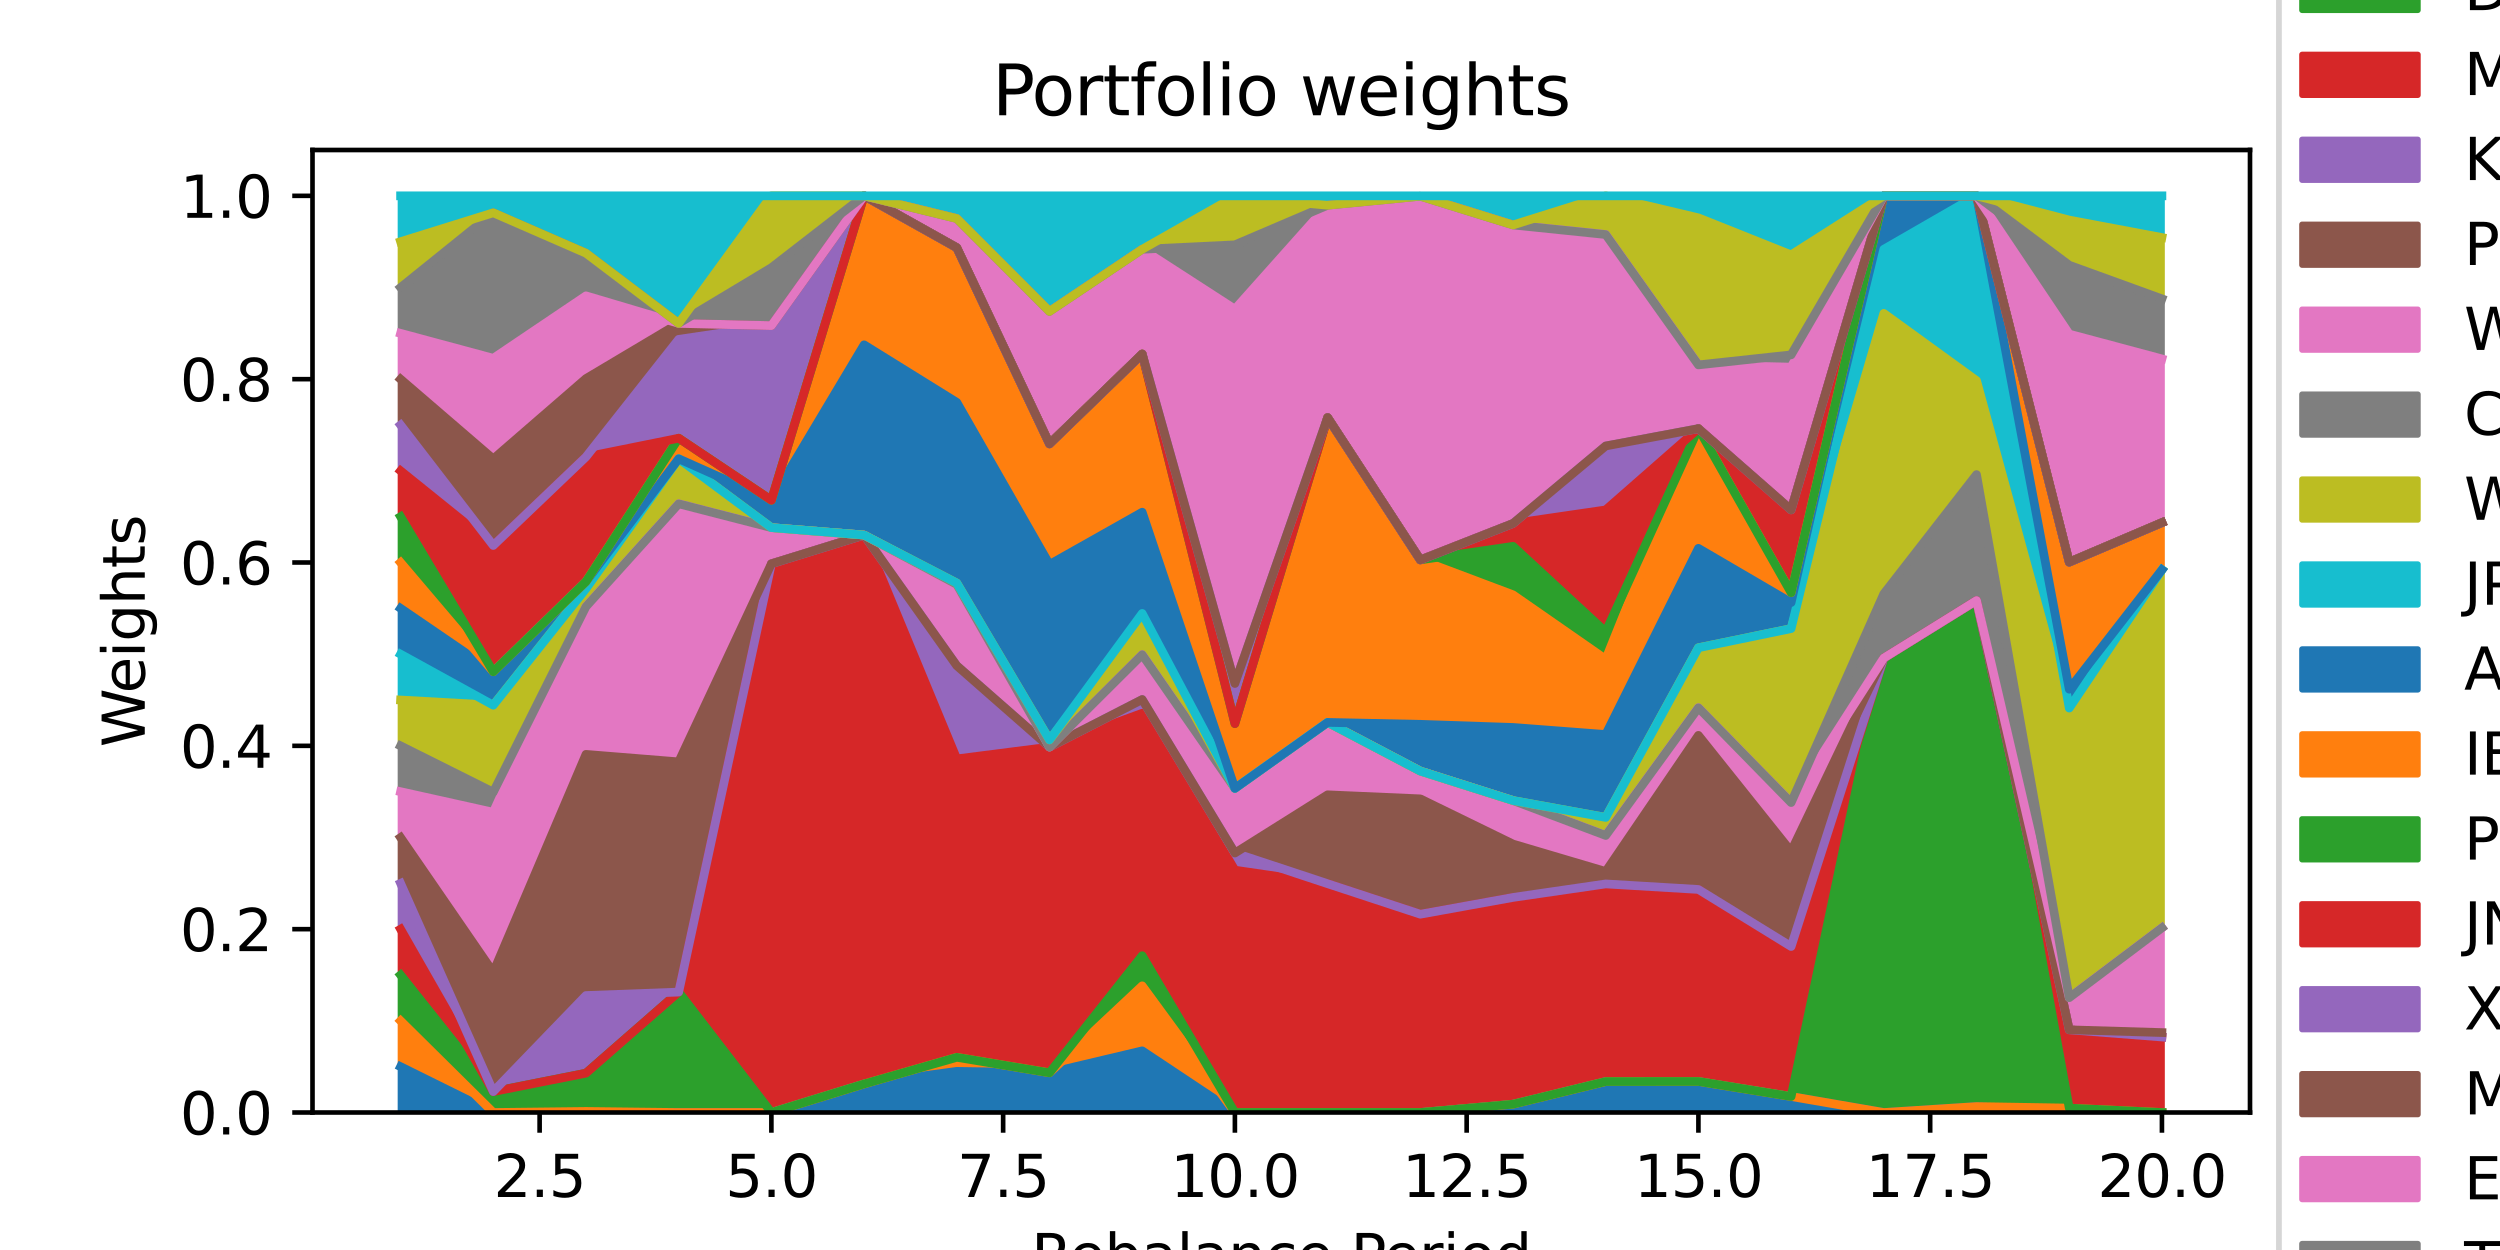<?xml version="1.0" encoding="utf-8" standalone="no"?>
<!DOCTYPE svg PUBLIC "-//W3C//DTD SVG 1.1//EN"
  "http://www.w3.org/Graphics/SVG/1.1/DTD/svg11.dtd">
<svg xmlns:xlink="http://www.w3.org/1999/xlink" width="432pt" height="216pt" viewBox="0 0 432 216" xmlns="http://www.w3.org/2000/svg" version="1.1">
 <defs>
  <style type="text/css">*{stroke-linejoin: round; stroke-linecap: butt}</style>
 </defs>
 <g id="figure_1">
  <g id="patch_1">
   <path d="M 0 216 
L 432 216 
L 432 0 
L 0 0 
z
" style="fill: #ffffff"/>
  </g>
  <g id="axes_1">
   <g id="patch_2">
    <path d="M 54 192.24 
L 388.8 192.24 
L 388.8 25.92 
L 54 25.92 
z
" style="fill: #ffffff"/>
   </g>
   <g id="PolyCollection_1">
    <defs>
     <path id="m7613b9ca04" d="M 69.218 -31.68 
L 69.218 -23.76 
L 85.237 -23.76 
L 101.256 -23.76 
L 117.276 -23.76 
L 133.295 -23.76 
L 149.314 -23.76 
L 165.333 -23.76 
L 181.352 -23.76 
L 197.371 -23.76 
L 213.39 -23.76 
L 229.41 -23.76 
L 245.429 -23.76 
L 261.448 -23.76 
L 277.467 -23.76 
L 293.486 -23.76 
L 309.505 -23.76 
L 325.524 -23.76 
L 341.544 -23.76 
L 357.563 -23.76 
L 373.582 -23.76 
L 373.582 -23.76 
L 373.582 -23.76 
L 357.563 -23.76 
L 341.544 -24.791 
L 325.524 -23.76 
L 309.505 -26.524 
L 293.486 -29.126 
L 277.467 -29.108 
L 261.448 -25.195 
L 245.429 -23.76 
L 229.41 -23.76 
L 213.39 -23.76 
L 197.371 -34.416 
L 181.352 -30.621 
L 165.333 -30.873 
L 149.314 -28.695 
L 133.295 -23.76 
L 117.276 -23.76 
L 101.256 -23.76 
L 85.237 -23.76 
L 69.218 -31.68 
z
" style="stroke: #1f77b4"/>
    </defs>
    <g clip-path="url(#pf392fc5810)">
     <use xlink:href="#m7613b9ca04" x="0" y="216" style="fill: #1f77b4; stroke: #1f77b4"/>
    </g>
   </g>
   <g id="PolyCollection_2">
    <defs>
     <path id="m38934bc669" d="M 69.218 -39.6 
L 69.218 -31.68 
L 85.237 -23.76 
L 101.256 -23.76 
L 117.276 -23.76 
L 133.295 -23.76 
L 149.314 -28.695 
L 165.333 -30.873 
L 181.352 -30.621 
L 197.371 -34.416 
L 213.39 -23.76 
L 229.41 -23.76 
L 245.429 -23.76 
L 261.448 -25.195 
L 277.467 -29.108 
L 293.486 -29.126 
L 309.505 -26.524 
L 325.524 -23.76 
L 341.544 -24.791 
L 357.563 -23.76 
L 373.582 -23.76 
L 373.582 -23.76 
L 373.582 -23.76 
L 357.563 -24.523 
L 341.544 -24.791 
L 325.524 -23.76 
L 309.505 -26.524 
L 293.486 -29.126 
L 277.467 -29.108 
L 261.448 -25.195 
L 245.429 -23.76 
L 229.41 -23.76 
L 213.39 -23.76 
L 197.371 -45.647 
L 181.352 -30.621 
L 165.333 -33.295 
L 149.314 -28.695 
L 133.295 -23.76 
L 117.276 -23.76 
L 101.256 -23.947 
L 85.237 -23.76 
L 69.218 -39.6 
z
" style="stroke: #ff7f0e"/>
    </defs>
    <g clip-path="url(#pf392fc5810)">
     <use xlink:href="#m38934bc669" x="0" y="216" style="fill: #ff7f0e; stroke: #ff7f0e"/>
    </g>
   </g>
   <g id="PolyCollection_3">
    <defs>
     <path id="m1760da2d7c" d="M 69.218 -47.52 
L 69.218 -39.6 
L 85.237 -23.76 
L 101.256 -23.947 
L 117.276 -23.76 
L 133.295 -23.76 
L 149.314 -28.695 
L 165.333 -33.295 
L 181.352 -30.621 
L 197.371 -45.647 
L 213.39 -23.76 
L 229.41 -23.76 
L 245.429 -23.76 
L 261.448 -25.195 
L 277.467 -29.108 
L 293.486 -29.126 
L 309.505 -26.524 
L 325.524 -23.76 
L 341.544 -24.791 
L 357.563 -24.523 
L 373.582 -23.76 
L 373.582 -23.76 
L 373.582 -23.76 
L 357.563 -24.523 
L 341.544 -112.231 
L 325.524 -102.296 
L 309.505 -26.524 
L 293.486 -29.126 
L 277.467 -29.108 
L 261.448 -25.195 
L 245.429 -23.76 
L 229.41 -23.76 
L 213.39 -23.76 
L 197.371 -50.857 
L 181.352 -30.621 
L 165.333 -33.295 
L 149.314 -28.695 
L 133.295 -23.76 
L 117.276 -44.57 
L 101.256 -30.56 
L 85.237 -27.374 
L 69.218 -47.52 
z
" style="stroke: #2ca02c"/>
    </defs>
    <g clip-path="url(#pf392fc5810)">
     <use xlink:href="#m1760da2d7c" x="0" y="216" style="fill: #2ca02c; stroke: #2ca02c"/>
    </g>
   </g>
   <g id="PolyCollection_4">
    <defs>
     <path id="mab415616f6" d="M 69.218 -55.44 
L 69.218 -47.52 
L 85.237 -27.374 
L 101.256 -30.56 
L 117.276 -44.57 
L 133.295 -23.76 
L 149.314 -28.695 
L 165.333 -33.295 
L 181.352 -30.621 
L 197.371 -50.857 
L 213.39 -23.76 
L 229.41 -23.76 
L 245.429 -23.76 
L 261.448 -25.195 
L 277.467 -29.108 
L 293.486 -29.126 
L 309.505 -26.524 
L 325.524 -102.296 
L 341.544 -112.231 
L 357.563 -24.523 
L 373.582 -23.76 
L 373.582 -36.805 
L 373.582 -36.805 
L 357.563 -38.049 
L 341.544 -112.231 
L 325.524 -102.296 
L 309.505 -51.031 
L 293.486 -62.302 
L 277.467 -61.992 
L 261.448 -60.924 
L 245.429 -58.024 
L 229.41 -63.295 
L 213.39 -65.64 
L 197.371 -92.75 
L 181.352 -86.911 
L 165.333 -84.861 
L 149.314 -123.543 
L 133.295 -118.58 
L 117.276 -44.57 
L 101.256 -30.56 
L 85.237 -27.374 
L 69.218 -55.44 
z
" style="stroke: #d62728"/>
    </defs>
    <g clip-path="url(#pf392fc5810)">
     <use xlink:href="#mab415616f6" x="0" y="216" style="fill: #d62728; stroke: #d62728"/>
    </g>
   </g>
   <g id="PolyCollection_5">
    <defs>
     <path id="m351a2f3144" d="M 69.218 -63.36 
L 69.218 -55.44 
L 85.237 -27.374 
L 101.256 -30.56 
L 117.276 -44.57 
L 133.295 -118.58 
L 149.314 -123.543 
L 165.333 -84.861 
L 181.352 -86.911 
L 197.371 -92.75 
L 213.39 -65.64 
L 229.41 -63.295 
L 245.429 -58.024 
L 261.448 -60.924 
L 277.467 -61.992 
L 293.486 -62.302 
L 309.505 -51.031 
L 325.524 -102.296 
L 341.544 -112.231 
L 357.563 -38.049 
L 373.582 -36.805 
L 373.582 -36.805 
L 373.582 -36.805 
L 357.563 -38.049 
L 341.544 -112.231 
L 325.524 -102.296 
L 309.505 -52.444 
L 293.486 -62.302 
L 277.467 -63.258 
L 261.448 -60.924 
L 245.429 -58.024 
L 229.41 -63.295 
L 213.39 -68.595 
L 197.371 -95.123 
L 181.352 -86.911 
L 165.333 -100.965 
L 149.314 -123.543 
L 133.295 -118.58 
L 117.276 -44.57 
L 101.256 -43.972 
L 85.237 -27.374 
L 69.218 -63.36 
z
" style="stroke: #9467bd"/>
    </defs>
    <g clip-path="url(#pf392fc5810)">
     <use xlink:href="#m351a2f3144" x="0" y="216" style="fill: #9467bd; stroke: #9467bd"/>
    </g>
   </g>
   <g id="PolyCollection_6">
    <defs>
     <path id="m0e34dd1873" d="M 69.218 -71.28 
L 69.218 -63.36 
L 85.237 -27.374 
L 101.256 -43.972 
L 117.276 -44.57 
L 133.295 -118.58 
L 149.314 -123.543 
L 165.333 -100.965 
L 181.352 -86.911 
L 197.371 -95.123 
L 213.39 -68.595 
L 229.41 -63.295 
L 245.429 -58.024 
L 261.448 -60.924 
L 277.467 -63.258 
L 293.486 -62.302 
L 309.505 -52.444 
L 325.524 -102.296 
L 341.544 -112.231 
L 357.563 -38.049 
L 373.582 -36.805 
L 373.582 -37.572 
L 373.582 -37.572 
L 357.563 -38.049 
L 341.544 -112.231 
L 325.524 -102.296 
L 309.505 -68.874 
L 293.486 -88.928 
L 277.467 -65.405 
L 261.448 -70.149 
L 245.429 -77.959 
L 229.41 -78.66 
L 213.39 -68.595 
L 197.371 -95.123 
L 181.352 -86.911 
L 165.333 -100.965 
L 149.314 -123.543 
L 133.295 -118.58 
L 117.276 -84.348 
L 101.256 -85.646 
L 85.237 -47.993 
L 69.218 -71.28 
z
" style="stroke: #8c564b"/>
    </defs>
    <g clip-path="url(#pf392fc5810)">
     <use xlink:href="#m0e34dd1873" x="0" y="216" style="fill: #8c564b; stroke: #8c564b"/>
    </g>
   </g>
   <g id="PolyCollection_7">
    <defs>
     <path id="m08430ce619" d="M 69.218 -79.2 
L 69.218 -71.28 
L 85.237 -47.993 
L 101.256 -85.646 
L 117.276 -84.348 
L 133.295 -118.58 
L 149.314 -123.543 
L 165.333 -100.965 
L 181.352 -86.911 
L 197.371 -95.123 
L 213.39 -68.595 
L 229.41 -78.66 
L 245.429 -77.959 
L 261.448 -70.149 
L 277.467 -65.405 
L 293.486 -88.928 
L 309.505 -68.874 
L 325.524 -102.296 
L 341.544 -112.231 
L 357.563 -38.049 
L 373.582 -37.572 
L 373.582 -55.672 
L 373.582 -55.672 
L 357.563 -43.6 
L 341.544 -112.231 
L 325.524 -102.296 
L 309.505 -77.316 
L 293.486 -93.697 
L 277.467 -71.63 
L 261.448 -77.668 
L 245.429 -82.756 
L 229.41 -91.169 
L 213.39 -79.774 
L 197.371 -102.873 
L 181.352 -86.911 
L 165.333 -115.017 
L 149.314 -123.543 
L 133.295 -124.824 
L 117.276 -128.944 
L 101.256 -111.178 
L 85.237 -75.637 
L 69.218 -79.2 
z
" style="stroke: #e377c2"/>
    </defs>
    <g clip-path="url(#pf392fc5810)">
     <use xlink:href="#m08430ce619" x="0" y="216" style="fill: #e377c2; stroke: #e377c2"/>
    </g>
   </g>
   <g id="PolyCollection_8">
    <defs>
     <path id="m2b8e5f054e" d="M 69.218 -87.12 
L 69.218 -79.2 
L 85.237 -75.637 
L 101.256 -111.178 
L 117.276 -128.944 
L 133.295 -124.824 
L 149.314 -123.543 
L 165.333 -115.017 
L 181.352 -86.911 
L 197.371 -102.873 
L 213.39 -79.774 
L 229.41 -91.169 
L 245.429 -82.756 
L 261.448 -77.668 
L 277.467 -71.63 
L 293.486 -93.697 
L 309.505 -77.316 
L 325.524 -102.296 
L 341.544 -112.231 
L 357.563 -43.6 
L 373.582 -55.672 
L 373.582 -55.672 
L 373.582 -55.672 
L 357.563 -43.6 
L 341.544 -133.99 
L 325.524 -113.399 
L 309.505 -77.316 
L 293.486 -93.697 
L 277.467 -71.63 
L 261.448 -77.668 
L 245.429 -82.756 
L 229.41 -91.169 
L 213.39 -79.774 
L 197.371 -102.873 
L 181.352 -86.911 
L 165.333 -115.017 
L 149.314 -123.543 
L 133.295 -124.824 
L 117.276 -128.944 
L 101.256 -111.178 
L 85.237 -79.122 
L 69.218 -87.12 
z
" style="stroke: #7f7f7f"/>
    </defs>
    <g clip-path="url(#pf392fc5810)">
     <use xlink:href="#m2b8e5f054e" x="0" y="216" style="fill: #7f7f7f; stroke: #7f7f7f"/>
    </g>
   </g>
   <g id="PolyCollection_9">
    <defs>
     <path id="m6919ced008" d="M 69.218 -95.04 
L 69.218 -87.12 
L 85.237 -79.122 
L 101.256 -111.178 
L 117.276 -128.944 
L 133.295 -124.824 
L 149.314 -123.543 
L 165.333 -115.017 
L 181.352 -86.911 
L 197.371 -102.873 
L 213.39 -79.774 
L 229.41 -91.169 
L 245.429 -82.756 
L 261.448 -77.668 
L 277.467 -71.63 
L 293.486 -93.697 
L 309.505 -77.316 
L 325.524 -113.399 
L 341.544 -133.99 
L 357.563 -43.6 
L 373.582 -55.672 
L 373.582 -117.533 
L 373.582 -117.533 
L 357.563 -91.72 
L 341.544 -150.228 
L 325.524 -161.844 
L 309.505 -107.379 
L 293.486 -104.068 
L 277.467 -74.748 
L 261.448 -77.668 
L 245.429 -82.756 
L 229.41 -91.169 
L 213.39 -79.774 
L 197.371 -108.709 
L 181.352 -88.152 
L 165.333 -115.247 
L 149.314 -123.543 
L 133.295 -124.824 
L 117.276 -136.726 
L 101.256 -114.276 
L 85.237 -94.141 
L 69.218 -95.04 
z
" style="stroke: #bcbd22"/>
    </defs>
    <g clip-path="url(#pf392fc5810)">
     <use xlink:href="#m6919ced008" x="0" y="216" style="fill: #bcbd22; stroke: #bcbd22"/>
    </g>
   </g>
   <g id="PolyCollection_10">
    <defs>
     <path id="m5c2223dcd2" d="M 69.218 -102.96 
L 69.218 -95.04 
L 85.237 -94.141 
L 101.256 -114.276 
L 117.276 -136.726 
L 133.295 -124.824 
L 149.314 -123.543 
L 165.333 -115.247 
L 181.352 -88.152 
L 197.371 -108.709 
L 213.39 -79.774 
L 229.41 -91.169 
L 245.429 -82.756 
L 261.448 -77.668 
L 277.467 -74.748 
L 293.486 -104.068 
L 309.505 -107.379 
L 325.524 -161.844 
L 341.544 -150.228 
L 357.563 -91.72 
L 373.582 -117.533 
L 373.582 -117.533 
L 373.582 -117.533 
L 357.563 -93.643 
L 341.544 -182.16 
L 325.524 -172.926 
L 309.505 -107.379 
L 293.486 -104.068 
L 277.467 -74.748 
L 261.448 -77.668 
L 245.429 -82.756 
L 229.41 -91.169 
L 213.39 -79.774 
L 197.371 -109.995 
L 181.352 -88.152 
L 165.333 -115.247 
L 149.314 -123.543 
L 133.295 -124.824 
L 117.276 -136.726 
L 101.256 -114.276 
L 85.237 -94.141 
L 69.218 -102.96 
z
" style="stroke: #17becf"/>
    </defs>
    <g clip-path="url(#pf392fc5810)">
     <use xlink:href="#m5c2223dcd2" x="0" y="216" style="fill: #17becf; stroke: #17becf"/>
    </g>
   </g>
   <g id="PolyCollection_11">
    <defs>
     <path id="m666ee07c6e" d="M 69.218 -110.88 
L 69.218 -102.96 
L 85.237 -94.141 
L 101.256 -114.276 
L 117.276 -136.726 
L 133.295 -124.824 
L 149.314 -123.543 
L 165.333 -115.247 
L 181.352 -88.152 
L 197.371 -109.995 
L 213.39 -79.774 
L 229.41 -91.169 
L 245.429 -82.756 
L 261.448 -77.668 
L 277.467 -74.748 
L 293.486 -104.068 
L 309.505 -107.379 
L 325.524 -172.926 
L 341.544 -182.16 
L 357.563 -93.643 
L 373.582 -117.533 
L 373.582 -117.533 
L 373.582 -117.533 
L 357.563 -96.909 
L 341.544 -182.16 
L 325.524 -182.16 
L 309.505 -111.879 
L 293.486 -121.246 
L 277.467 -89.073 
L 261.448 -90.299 
L 245.429 -90.837 
L 229.41 -91.169 
L 213.39 -79.774 
L 197.371 -127.49 
L 181.352 -118.456 
L 165.333 -146.472 
L 149.314 -156.416 
L 133.295 -129.568 
L 117.276 -136.726 
L 101.256 -115.499 
L 85.237 -99.926 
L 69.218 -110.88 
z
" style="stroke: #1f77b4"/>
    </defs>
    <g clip-path="url(#pf392fc5810)">
     <use xlink:href="#m666ee07c6e" x="0" y="216" style="fill: #1f77b4; stroke: #1f77b4"/>
    </g>
   </g>
   <g id="PolyCollection_12">
    <defs>
     <path id="mbed94cfe85" d="M 69.218 -118.8 
L 69.218 -110.88 
L 85.237 -99.926 
L 101.256 -115.499 
L 117.276 -136.726 
L 133.295 -129.568 
L 149.314 -156.416 
L 165.333 -146.472 
L 181.352 -118.456 
L 197.371 -127.49 
L 213.39 -79.774 
L 229.41 -91.169 
L 245.429 -90.837 
L 261.448 -90.299 
L 277.467 -89.073 
L 293.486 -121.246 
L 309.505 -111.879 
L 325.524 -182.16 
L 341.544 -182.16 
L 357.563 -96.909 
L 373.582 -117.533 
L 373.582 -125.692 
L 373.582 -125.692 
L 357.563 -118.86 
L 341.544 -182.16 
L 325.524 -182.16 
L 309.505 -113.595 
L 293.486 -141.936 
L 277.467 -102.078 
L 261.448 -113.218 
L 245.429 -119.25 
L 229.41 -143.837 
L 213.39 -90.963 
L 197.371 -154.824 
L 181.352 -139.298 
L 165.333 -173.198 
L 149.314 -182.16 
L 133.295 -129.568 
L 117.276 -140.279 
L 101.256 -115.499 
L 85.237 -99.926 
L 69.218 -118.8 
z
" style="stroke: #ff7f0e"/>
    </defs>
    <g clip-path="url(#pf392fc5810)">
     <use xlink:href="#mbed94cfe85" x="0" y="216" style="fill: #ff7f0e; stroke: #ff7f0e"/>
    </g>
   </g>
   <g id="PolyCollection_13">
    <defs>
     <path id="m2d172765c1" d="M 69.218 -126.72 
L 69.218 -118.8 
L 85.237 -99.926 
L 101.256 -115.499 
L 117.276 -140.279 
L 133.295 -129.568 
L 149.314 -182.16 
L 165.333 -173.198 
L 181.352 -139.298 
L 197.371 -154.824 
L 213.39 -90.963 
L 229.41 -143.837 
L 245.429 -119.25 
L 261.448 -113.218 
L 277.467 -102.078 
L 293.486 -141.936 
L 309.505 -113.595 
L 325.524 -182.16 
L 341.544 -182.16 
L 357.563 -118.86 
L 373.582 -125.692 
L 373.582 -125.692 
L 373.582 -125.692 
L 357.563 -118.86 
L 341.544 -182.16 
L 325.524 -182.16 
L 309.505 -113.595 
L 293.486 -141.936 
L 277.467 -106.804 
L 261.448 -121.594 
L 245.429 -119.25 
L 229.41 -143.837 
L 213.39 -90.963 
L 197.371 -154.824 
L 181.352 -139.298 
L 165.333 -173.198 
L 149.314 -182.16 
L 133.295 -129.568 
L 117.276 -140.279 
L 101.256 -115.499 
L 85.237 -99.926 
L 69.218 -126.72 
z
" style="stroke: #2ca02c"/>
    </defs>
    <g clip-path="url(#pf392fc5810)">
     <use xlink:href="#m2d172765c1" x="0" y="216" style="fill: #2ca02c; stroke: #2ca02c"/>
    </g>
   </g>
   <g id="PolyCollection_14">
    <defs>
     <path id="mcebec46557" d="M 69.218 -134.64 
L 69.218 -126.72 
L 85.237 -99.926 
L 101.256 -115.499 
L 117.276 -140.279 
L 133.295 -129.568 
L 149.314 -182.16 
L 165.333 -173.198 
L 181.352 -139.298 
L 197.371 -154.824 
L 213.39 -90.963 
L 229.41 -143.837 
L 245.429 -119.25 
L 261.448 -121.594 
L 277.467 -106.804 
L 293.486 -141.936 
L 309.505 -113.595 
L 325.524 -182.16 
L 341.544 -182.16 
L 357.563 -118.86 
L 373.582 -125.692 
L 373.582 -125.692 
L 373.582 -125.692 
L 357.563 -118.86 
L 341.544 -182.16 
L 325.524 -182.16 
L 309.505 -127.894 
L 293.486 -141.936 
L 277.467 -127.889 
L 261.448 -125.547 
L 245.429 -119.25 
L 229.41 -143.837 
L 213.39 -90.963 
L 197.371 -154.824 
L 181.352 -139.298 
L 165.333 -173.198 
L 149.314 -182.16 
L 133.295 -129.568 
L 117.276 -140.279 
L 101.256 -137.046 
L 85.237 -121.743 
L 69.218 -134.64 
z
" style="stroke: #d62728"/>
    </defs>
    <g clip-path="url(#pf392fc5810)">
     <use xlink:href="#mcebec46557" x="0" y="216" style="fill: #d62728; stroke: #d62728"/>
    </g>
   </g>
   <g id="PolyCollection_15">
    <defs>
     <path id="m53dd58c996" d="M 69.218 -142.56 
L 69.218 -134.64 
L 85.237 -121.743 
L 101.256 -137.046 
L 117.276 -140.279 
L 133.295 -129.568 
L 149.314 -182.16 
L 165.333 -173.198 
L 181.352 -139.298 
L 197.371 -154.824 
L 213.39 -90.963 
L 229.41 -143.837 
L 245.429 -119.25 
L 261.448 -125.547 
L 277.467 -127.889 
L 293.486 -141.936 
L 309.505 -127.894 
L 325.524 -182.16 
L 341.544 -182.16 
L 357.563 -118.86 
L 373.582 -125.692 
L 373.582 -125.692 
L 373.582 -125.692 
L 357.563 -118.86 
L 341.544 -182.16 
L 325.524 -182.16 
L 309.505 -127.894 
L 293.486 -141.936 
L 277.467 -138.935 
L 261.448 -125.547 
L 245.429 -119.25 
L 229.41 -143.837 
L 213.39 -97.893 
L 197.371 -154.824 
L 181.352 -139.298 
L 165.333 -173.198 
L 149.314 -182.16 
L 133.295 -159.733 
L 117.276 -157.36 
L 101.256 -137.046 
L 85.237 -121.743 
L 69.218 -142.56 
z
" style="stroke: #9467bd"/>
    </defs>
    <g clip-path="url(#pf392fc5810)">
     <use xlink:href="#m53dd58c996" x="0" y="216" style="fill: #9467bd; stroke: #9467bd"/>
    </g>
   </g>
   <g id="PolyCollection_16">
    <defs>
     <path id="m3eea874f22" d="M 69.218 -150.48 
L 69.218 -142.56 
L 85.237 -121.743 
L 101.256 -137.046 
L 117.276 -157.36 
L 133.295 -159.733 
L 149.314 -182.16 
L 165.333 -173.198 
L 181.352 -139.298 
L 197.371 -154.824 
L 213.39 -97.893 
L 229.41 -143.837 
L 245.429 -119.25 
L 261.448 -125.547 
L 277.467 -138.935 
L 293.486 -141.936 
L 309.505 -127.894 
L 325.524 -182.16 
L 341.544 -182.16 
L 357.563 -118.86 
L 373.582 -125.692 
L 373.582 -125.692 
L 373.582 -125.692 
L 357.563 -118.86 
L 341.544 -182.16 
L 325.524 -182.16 
L 309.505 -127.894 
L 293.486 -141.936 
L 277.467 -138.935 
L 261.448 -125.547 
L 245.429 -119.25 
L 229.41 -143.837 
L 213.39 -97.893 
L 197.371 -154.824 
L 181.352 -139.298 
L 165.333 -173.198 
L 149.314 -182.16 
L 133.295 -159.733 
L 117.276 -160.12 
L 101.256 -150.582 
L 85.237 -136.698 
L 69.218 -150.48 
z
" style="stroke: #8c564b"/>
    </defs>
    <g clip-path="url(#pf392fc5810)">
     <use xlink:href="#m3eea874f22" x="0" y="216" style="fill: #8c564b; stroke: #8c564b"/>
    </g>
   </g>
   <g id="PolyCollection_17">
    <defs>
     <path id="mfaf1b9bb10" d="M 69.218 -158.4 
L 69.218 -150.48 
L 85.237 -136.698 
L 101.256 -150.582 
L 117.276 -160.12 
L 133.295 -159.733 
L 149.314 -182.16 
L 165.333 -173.198 
L 181.352 -139.298 
L 197.371 -154.824 
L 213.39 -97.893 
L 229.41 -143.837 
L 245.429 -119.25 
L 261.448 -125.547 
L 277.467 -138.935 
L 293.486 -141.936 
L 309.505 -127.894 
L 325.524 -182.16 
L 341.544 -182.16 
L 357.563 -118.86 
L 373.582 -125.692 
L 373.582 -153.976 
L 373.582 -153.976 
L 357.563 -158.268 
L 341.544 -182.16 
L 325.524 -182.16 
L 309.505 -152.557 
L 293.486 -152.944 
L 277.467 -175.472 
L 261.448 -177.126 
L 245.429 -182.094 
L 229.41 -180.537 
L 213.39 -162.571 
L 197.371 -172.923 
L 181.352 -162.192 
L 165.333 -178.236 
L 149.314 -182.16 
L 133.295 -159.733 
L 117.276 -160.12 
L 101.256 -164.878 
L 85.237 -154.08 
L 69.218 -158.4 
z
" style="stroke: #e377c2"/>
    </defs>
    <g clip-path="url(#pf392fc5810)">
     <use xlink:href="#mfaf1b9bb10" x="0" y="216" style="fill: #e377c2; stroke: #e377c2"/>
    </g>
   </g>
   <g id="PolyCollection_18">
    <defs>
     <path id="mbbdb92286d" d="M 69.218 -166.32 
L 69.218 -158.4 
L 85.237 -154.08 
L 101.256 -164.878 
L 117.276 -160.12 
L 133.295 -159.733 
L 149.314 -182.16 
L 165.333 -178.236 
L 181.352 -162.192 
L 197.371 -172.923 
L 213.39 -162.571 
L 229.41 -180.537 
L 245.429 -182.094 
L 261.448 -177.126 
L 277.467 -175.472 
L 293.486 -152.944 
L 309.505 -152.557 
L 325.524 -182.16 
L 341.544 -182.16 
L 357.563 -158.268 
L 373.582 -153.976 
L 373.582 -164.359 
L 373.582 -164.359 
L 357.563 -170.174 
L 341.544 -182.16 
L 325.524 -182.16 
L 309.505 -154.682 
L 293.486 -152.944 
L 277.467 -175.472 
L 261.448 -177.126 
L 245.429 -182.094 
L 229.41 -180.537 
L 213.39 -173.697 
L 197.371 -172.923 
L 181.352 -162.192 
L 165.333 -178.236 
L 149.314 -182.16 
L 133.295 -169.744 
L 117.276 -160.12 
L 101.256 -172.247 
L 85.237 -179.23 
L 69.218 -166.32 
z
" style="stroke: #7f7f7f"/>
    </defs>
    <g clip-path="url(#pf392fc5810)">
     <use xlink:href="#mbbdb92286d" x="0" y="216" style="fill: #7f7f7f; stroke: #7f7f7f"/>
    </g>
   </g>
   <g id="PolyCollection_19">
    <defs>
     <path id="m3679256a6a" d="M 69.218 -174.24 
L 69.218 -166.32 
L 85.237 -179.23 
L 101.256 -172.247 
L 117.276 -160.12 
L 133.295 -169.744 
L 149.314 -182.16 
L 165.333 -178.236 
L 181.352 -162.192 
L 197.371 -172.923 
L 213.39 -173.697 
L 229.41 -180.537 
L 245.429 -182.094 
L 261.448 -177.126 
L 277.467 -175.472 
L 293.486 -152.944 
L 309.505 -154.682 
L 325.524 -182.16 
L 341.544 -182.16 
L 357.563 -170.174 
L 373.582 -164.359 
L 373.582 -174.952 
L 373.582 -174.952 
L 357.563 -177.974 
L 341.544 -182.16 
L 325.524 -182.16 
L 309.505 -171.96 
L 293.486 -178.356 
L 277.467 -182.16 
L 261.448 -177.126 
L 245.429 -182.094 
L 229.41 -180.537 
L 213.39 -182.018 
L 197.371 -172.923 
L 181.352 -162.192 
L 165.333 -178.236 
L 149.314 -182.16 
L 133.295 -182.16 
L 117.276 -160.12 
L 101.256 -172.247 
L 85.237 -179.23 
L 69.218 -174.24 
z
" style="stroke: #bcbd22"/>
    </defs>
    <g clip-path="url(#pf392fc5810)">
     <use xlink:href="#m3679256a6a" x="0" y="216" style="fill: #bcbd22; stroke: #bcbd22"/>
    </g>
   </g>
   <g id="PolyCollection_20">
    <defs>
     <path id="m83c2bb1d78" d="M 69.218 -182.16 
L 69.218 -174.24 
L 85.237 -179.23 
L 101.256 -172.247 
L 117.276 -160.12 
L 133.295 -182.16 
L 149.314 -182.16 
L 165.333 -178.236 
L 181.352 -162.192 
L 197.371 -172.923 
L 213.39 -182.018 
L 229.41 -180.537 
L 245.429 -182.094 
L 261.448 -177.126 
L 277.467 -182.16 
L 293.486 -178.356 
L 309.505 -171.96 
L 325.524 -182.16 
L 341.544 -182.16 
L 357.563 -177.974 
L 373.582 -174.952 
L 373.582 -182.16 
L 373.582 -182.16 
L 357.563 -182.16 
L 341.544 -182.16 
L 325.524 -182.16 
L 309.505 -182.16 
L 293.486 -182.16 
L 277.467 -182.16 
L 261.448 -182.16 
L 245.429 -182.16 
L 229.41 -182.16 
L 213.39 -182.16 
L 197.371 -182.16 
L 181.352 -182.16 
L 165.333 -182.16 
L 149.314 -182.16 
L 133.295 -182.16 
L 117.276 -182.16 
L 101.256 -182.16 
L 85.237 -182.16 
L 69.218 -182.16 
z
" style="stroke: #17becf"/>
    </defs>
    <g clip-path="url(#pf392fc5810)">
     <use xlink:href="#m83c2bb1d78" x="0" y="216" style="fill: #17becf; stroke: #17becf"/>
    </g>
   </g>
   <g id="matplotlib.axis_1">
    <g id="xtick_1">
     <g id="line2d_1">
      <defs>
       <path id="m46f0dabff5" d="M 0 0 
L 0 3.5 
" style="stroke: #000000; stroke-width: 0.8"/>
      </defs>
      <g>
       <use xlink:href="#m46f0dabff5" x="93.247" y="192.24" style="stroke: #000000; stroke-width: 0.8"/>
      </g>
     </g>
     <g id="text_1">
      <!-- 2.5 -->
      <g transform="translate(85.295 206.838)scale(0.1 -0.1)">
       <defs>
        <path id="DejaVuSans-32" d="M 1228 531 
L 3431 531 
L 3431 0 
L 469 0 
L 469 531 
Q 828 903 1448 1529 
Q 2069 2156 2228 2338 
Q 2531 2678 2651 2914 
Q 2772 3150 2772 3378 
Q 2772 3750 2511 3984 
Q 2250 4219 1831 4219 
Q 1534 4219 1204 4116 
Q 875 4013 500 3803 
L 500 4441 
Q 881 4594 1212 4672 
Q 1544 4750 1819 4750 
Q 2544 4750 2975 4387 
Q 3406 4025 3406 3419 
Q 3406 3131 3298 2873 
Q 3191 2616 2906 2266 
Q 2828 2175 2409 1742 
Q 1991 1309 1228 531 
z
" transform="scale(0.016)"/>
        <path id="DejaVuSans-2e" d="M 684 794 
L 1344 794 
L 1344 0 
L 684 0 
L 684 794 
z
" transform="scale(0.016)"/>
        <path id="DejaVuSans-35" d="M 691 4666 
L 3169 4666 
L 3169 4134 
L 1269 4134 
L 1269 2991 
Q 1406 3038 1543 3061 
Q 1681 3084 1819 3084 
Q 2600 3084 3056 2656 
Q 3513 2228 3513 1497 
Q 3513 744 3044 326 
Q 2575 -91 1722 -91 
Q 1428 -91 1123 -41 
Q 819 9 494 109 
L 494 744 
Q 775 591 1075 516 
Q 1375 441 1709 441 
Q 2250 441 2565 725 
Q 2881 1009 2881 1497 
Q 2881 1984 2565 2268 
Q 2250 2553 1709 2553 
Q 1456 2553 1204 2497 
Q 953 2441 691 2322 
L 691 4666 
z
" transform="scale(0.016)"/>
       </defs>
       <use xlink:href="#DejaVuSans-32"/>
       <use xlink:href="#DejaVuSans-2e" x="63.623"/>
       <use xlink:href="#DejaVuSans-35" x="95.41"/>
      </g>
     </g>
    </g>
    <g id="xtick_2">
     <g id="line2d_2">
      <g>
       <use xlink:href="#m46f0dabff5" x="133.295" y="192.24" style="stroke: #000000; stroke-width: 0.8"/>
      </g>
     </g>
     <g id="text_2">
      <!-- 5.0 -->
      <g transform="translate(125.343 206.838)scale(0.1 -0.1)">
       <defs>
        <path id="DejaVuSans-30" d="M 2034 4250 
Q 1547 4250 1301 3770 
Q 1056 3291 1056 2328 
Q 1056 1369 1301 889 
Q 1547 409 2034 409 
Q 2525 409 2770 889 
Q 3016 1369 3016 2328 
Q 3016 3291 2770 3770 
Q 2525 4250 2034 4250 
z
M 2034 4750 
Q 2819 4750 3233 4129 
Q 3647 3509 3647 2328 
Q 3647 1150 3233 529 
Q 2819 -91 2034 -91 
Q 1250 -91 836 529 
Q 422 1150 422 2328 
Q 422 3509 836 4129 
Q 1250 4750 2034 4750 
z
" transform="scale(0.016)"/>
       </defs>
       <use xlink:href="#DejaVuSans-35"/>
       <use xlink:href="#DejaVuSans-2e" x="63.623"/>
       <use xlink:href="#DejaVuSans-30" x="95.41"/>
      </g>
     </g>
    </g>
    <g id="xtick_3">
     <g id="line2d_3">
      <g>
       <use xlink:href="#m46f0dabff5" x="173.343" y="192.24" style="stroke: #000000; stroke-width: 0.8"/>
      </g>
     </g>
     <g id="text_3">
      <!-- 7.5 -->
      <g transform="translate(165.391 206.838)scale(0.1 -0.1)">
       <defs>
        <path id="DejaVuSans-37" d="M 525 4666 
L 3525 4666 
L 3525 4397 
L 1831 0 
L 1172 0 
L 2766 4134 
L 525 4134 
L 525 4666 
z
" transform="scale(0.016)"/>
       </defs>
       <use xlink:href="#DejaVuSans-37"/>
       <use xlink:href="#DejaVuSans-2e" x="63.623"/>
       <use xlink:href="#DejaVuSans-35" x="95.41"/>
      </g>
     </g>
    </g>
    <g id="xtick_4">
     <g id="line2d_4">
      <g>
       <use xlink:href="#m46f0dabff5" x="213.39" y="192.24" style="stroke: #000000; stroke-width: 0.8"/>
      </g>
     </g>
     <g id="text_4">
      <!-- 10.0 -->
      <g transform="translate(202.258 206.838)scale(0.1 -0.1)">
       <defs>
        <path id="DejaVuSans-31" d="M 794 531 
L 1825 531 
L 1825 4091 
L 703 3866 
L 703 4441 
L 1819 4666 
L 2450 4666 
L 2450 531 
L 3481 531 
L 3481 0 
L 794 0 
L 794 531 
z
" transform="scale(0.016)"/>
       </defs>
       <use xlink:href="#DejaVuSans-31"/>
       <use xlink:href="#DejaVuSans-30" x="63.623"/>
       <use xlink:href="#DejaVuSans-2e" x="127.246"/>
       <use xlink:href="#DejaVuSans-30" x="159.033"/>
      </g>
     </g>
    </g>
    <g id="xtick_5">
     <g id="line2d_5">
      <g>
       <use xlink:href="#m46f0dabff5" x="253.438" y="192.24" style="stroke: #000000; stroke-width: 0.8"/>
      </g>
     </g>
     <g id="text_5">
      <!-- 12.5 -->
      <g transform="translate(242.305 206.838)scale(0.1 -0.1)">
       <use xlink:href="#DejaVuSans-31"/>
       <use xlink:href="#DejaVuSans-32" x="63.623"/>
       <use xlink:href="#DejaVuSans-2e" x="127.246"/>
       <use xlink:href="#DejaVuSans-35" x="159.033"/>
      </g>
     </g>
    </g>
    <g id="xtick_6">
     <g id="line2d_6">
      <g>
       <use xlink:href="#m46f0dabff5" x="293.486" y="192.24" style="stroke: #000000; stroke-width: 0.8"/>
      </g>
     </g>
     <g id="text_6">
      <!-- 15.0 -->
      <g transform="translate(282.353 206.838)scale(0.1 -0.1)">
       <use xlink:href="#DejaVuSans-31"/>
       <use xlink:href="#DejaVuSans-35" x="63.623"/>
       <use xlink:href="#DejaVuSans-2e" x="127.246"/>
       <use xlink:href="#DejaVuSans-30" x="159.033"/>
      </g>
     </g>
    </g>
    <g id="xtick_7">
     <g id="line2d_7">
      <g>
       <use xlink:href="#m46f0dabff5" x="333.534" y="192.24" style="stroke: #000000; stroke-width: 0.8"/>
      </g>
     </g>
     <g id="text_7">
      <!-- 17.5 -->
      <g transform="translate(322.401 206.838)scale(0.1 -0.1)">
       <use xlink:href="#DejaVuSans-31"/>
       <use xlink:href="#DejaVuSans-37" x="63.623"/>
       <use xlink:href="#DejaVuSans-2e" x="127.246"/>
       <use xlink:href="#DejaVuSans-35" x="159.033"/>
      </g>
     </g>
    </g>
    <g id="xtick_8">
     <g id="line2d_8">
      <g>
       <use xlink:href="#m46f0dabff5" x="373.582" y="192.24" style="stroke: #000000; stroke-width: 0.8"/>
      </g>
     </g>
     <g id="text_8">
      <!-- 20.0 -->
      <g transform="translate(362.449 206.838)scale(0.1 -0.1)">
       <use xlink:href="#DejaVuSans-32"/>
       <use xlink:href="#DejaVuSans-30" x="63.623"/>
       <use xlink:href="#DejaVuSans-2e" x="127.246"/>
       <use xlink:href="#DejaVuSans-30" x="159.033"/>
      </g>
     </g>
    </g>
    <g id="text_9">
     <!-- Rebalance Period -->
     <g transform="translate(178.211 220.517)scale(0.1 -0.1)">
      <defs>
       <path id="DejaVuSans-52" d="M 2841 2188 
Q 3044 2119 3236 1894 
Q 3428 1669 3622 1275 
L 4263 0 
L 3584 0 
L 2988 1197 
Q 2756 1666 2539 1819 
Q 2322 1972 1947 1972 
L 1259 1972 
L 1259 0 
L 628 0 
L 628 4666 
L 2053 4666 
Q 2853 4666 3247 4331 
Q 3641 3997 3641 3322 
Q 3641 2881 3436 2590 
Q 3231 2300 2841 2188 
z
M 1259 4147 
L 1259 2491 
L 2053 2491 
Q 2509 2491 2742 2702 
Q 2975 2913 2975 3322 
Q 2975 3731 2742 3939 
Q 2509 4147 2053 4147 
L 1259 4147 
z
" transform="scale(0.016)"/>
       <path id="DejaVuSans-65" d="M 3597 1894 
L 3597 1613 
L 953 1613 
Q 991 1019 1311 708 
Q 1631 397 2203 397 
Q 2534 397 2845 478 
Q 3156 559 3463 722 
L 3463 178 
Q 3153 47 2828 -22 
Q 2503 -91 2169 -91 
Q 1331 -91 842 396 
Q 353 884 353 1716 
Q 353 2575 817 3079 
Q 1281 3584 2069 3584 
Q 2775 3584 3186 3129 
Q 3597 2675 3597 1894 
z
M 3022 2063 
Q 3016 2534 2758 2815 
Q 2500 3097 2075 3097 
Q 1594 3097 1305 2825 
Q 1016 2553 972 2059 
L 3022 2063 
z
" transform="scale(0.016)"/>
       <path id="DejaVuSans-62" d="M 3116 1747 
Q 3116 2381 2855 2742 
Q 2594 3103 2138 3103 
Q 1681 3103 1420 2742 
Q 1159 2381 1159 1747 
Q 1159 1113 1420 752 
Q 1681 391 2138 391 
Q 2594 391 2855 752 
Q 3116 1113 3116 1747 
z
M 1159 2969 
Q 1341 3281 1617 3432 
Q 1894 3584 2278 3584 
Q 2916 3584 3314 3078 
Q 3713 2572 3713 1747 
Q 3713 922 3314 415 
Q 2916 -91 2278 -91 
Q 1894 -91 1617 61 
Q 1341 213 1159 525 
L 1159 0 
L 581 0 
L 581 4863 
L 1159 4863 
L 1159 2969 
z
" transform="scale(0.016)"/>
       <path id="DejaVuSans-61" d="M 2194 1759 
Q 1497 1759 1228 1600 
Q 959 1441 959 1056 
Q 959 750 1161 570 
Q 1363 391 1709 391 
Q 2188 391 2477 730 
Q 2766 1069 2766 1631 
L 2766 1759 
L 2194 1759 
z
M 3341 1997 
L 3341 0 
L 2766 0 
L 2766 531 
Q 2569 213 2275 61 
Q 1981 -91 1556 -91 
Q 1019 -91 701 211 
Q 384 513 384 1019 
Q 384 1609 779 1909 
Q 1175 2209 1959 2209 
L 2766 2209 
L 2766 2266 
Q 2766 2663 2505 2880 
Q 2244 3097 1772 3097 
Q 1472 3097 1187 3025 
Q 903 2953 641 2809 
L 641 3341 
Q 956 3463 1253 3523 
Q 1550 3584 1831 3584 
Q 2591 3584 2966 3190 
Q 3341 2797 3341 1997 
z
" transform="scale(0.016)"/>
       <path id="DejaVuSans-6c" d="M 603 4863 
L 1178 4863 
L 1178 0 
L 603 0 
L 603 4863 
z
" transform="scale(0.016)"/>
       <path id="DejaVuSans-6e" d="M 3513 2113 
L 3513 0 
L 2938 0 
L 2938 2094 
Q 2938 2591 2744 2837 
Q 2550 3084 2163 3084 
Q 1697 3084 1428 2787 
Q 1159 2491 1159 1978 
L 1159 0 
L 581 0 
L 581 3500 
L 1159 3500 
L 1159 2956 
Q 1366 3272 1645 3428 
Q 1925 3584 2291 3584 
Q 2894 3584 3203 3211 
Q 3513 2838 3513 2113 
z
" transform="scale(0.016)"/>
       <path id="DejaVuSans-63" d="M 3122 3366 
L 3122 2828 
Q 2878 2963 2633 3030 
Q 2388 3097 2138 3097 
Q 1578 3097 1268 2742 
Q 959 2388 959 1747 
Q 959 1106 1268 751 
Q 1578 397 2138 397 
Q 2388 397 2633 464 
Q 2878 531 3122 666 
L 3122 134 
Q 2881 22 2623 -34 
Q 2366 -91 2075 -91 
Q 1284 -91 818 406 
Q 353 903 353 1747 
Q 353 2603 823 3093 
Q 1294 3584 2113 3584 
Q 2378 3584 2631 3529 
Q 2884 3475 3122 3366 
z
" transform="scale(0.016)"/>
       <path id="DejaVuSans-20" transform="scale(0.016)"/>
       <path id="DejaVuSans-50" d="M 1259 4147 
L 1259 2394 
L 2053 2394 
Q 2494 2394 2734 2622 
Q 2975 2850 2975 3272 
Q 2975 3691 2734 3919 
Q 2494 4147 2053 4147 
L 1259 4147 
z
M 628 4666 
L 2053 4666 
Q 2838 4666 3239 4311 
Q 3641 3956 3641 3272 
Q 3641 2581 3239 2228 
Q 2838 1875 2053 1875 
L 1259 1875 
L 1259 0 
L 628 0 
L 628 4666 
z
" transform="scale(0.016)"/>
       <path id="DejaVuSans-72" d="M 2631 2963 
Q 2534 3019 2420 3045 
Q 2306 3072 2169 3072 
Q 1681 3072 1420 2755 
Q 1159 2438 1159 1844 
L 1159 0 
L 581 0 
L 581 3500 
L 1159 3500 
L 1159 2956 
Q 1341 3275 1631 3429 
Q 1922 3584 2338 3584 
Q 2397 3584 2469 3576 
Q 2541 3569 2628 3553 
L 2631 2963 
z
" transform="scale(0.016)"/>
       <path id="DejaVuSans-69" d="M 603 3500 
L 1178 3500 
L 1178 0 
L 603 0 
L 603 3500 
z
M 603 4863 
L 1178 4863 
L 1178 4134 
L 603 4134 
L 603 4863 
z
" transform="scale(0.016)"/>
       <path id="DejaVuSans-6f" d="M 1959 3097 
Q 1497 3097 1228 2736 
Q 959 2375 959 1747 
Q 959 1119 1226 758 
Q 1494 397 1959 397 
Q 2419 397 2687 759 
Q 2956 1122 2956 1747 
Q 2956 2369 2687 2733 
Q 2419 3097 1959 3097 
z
M 1959 3584 
Q 2709 3584 3137 3096 
Q 3566 2609 3566 1747 
Q 3566 888 3137 398 
Q 2709 -91 1959 -91 
Q 1206 -91 779 398 
Q 353 888 353 1747 
Q 353 2609 779 3096 
Q 1206 3584 1959 3584 
z
" transform="scale(0.016)"/>
       <path id="DejaVuSans-64" d="M 2906 2969 
L 2906 4863 
L 3481 4863 
L 3481 0 
L 2906 0 
L 2906 525 
Q 2725 213 2448 61 
Q 2172 -91 1784 -91 
Q 1150 -91 751 415 
Q 353 922 353 1747 
Q 353 2572 751 3078 
Q 1150 3584 1784 3584 
Q 2172 3584 2448 3432 
Q 2725 3281 2906 2969 
z
M 947 1747 
Q 947 1113 1208 752 
Q 1469 391 1925 391 
Q 2381 391 2643 752 
Q 2906 1113 2906 1747 
Q 2906 2381 2643 2742 
Q 2381 3103 1925 3103 
Q 1469 3103 1208 2742 
Q 947 2381 947 1747 
z
" transform="scale(0.016)"/>
      </defs>
      <use xlink:href="#DejaVuSans-52"/>
      <use xlink:href="#DejaVuSans-65" x="64.982"/>
      <use xlink:href="#DejaVuSans-62" x="126.506"/>
      <use xlink:href="#DejaVuSans-61" x="189.982"/>
      <use xlink:href="#DejaVuSans-6c" x="251.262"/>
      <use xlink:href="#DejaVuSans-61" x="279.045"/>
      <use xlink:href="#DejaVuSans-6e" x="340.324"/>
      <use xlink:href="#DejaVuSans-63" x="403.703"/>
      <use xlink:href="#DejaVuSans-65" x="458.684"/>
      <use xlink:href="#DejaVuSans-20" x="520.207"/>
      <use xlink:href="#DejaVuSans-50" x="551.994"/>
      <use xlink:href="#DejaVuSans-65" x="608.672"/>
      <use xlink:href="#DejaVuSans-72" x="670.195"/>
      <use xlink:href="#DejaVuSans-69" x="711.309"/>
      <use xlink:href="#DejaVuSans-6f" x="739.092"/>
      <use xlink:href="#DejaVuSans-64" x="800.273"/>
     </g>
    </g>
   </g>
   <g id="matplotlib.axis_2">
    <g id="ytick_1">
     <g id="line2d_9">
      <defs>
       <path id="me8e5d15aa8" d="M 0 0 
L -3.5 0 
" style="stroke: #000000; stroke-width: 0.8"/>
      </defs>
      <g>
       <use xlink:href="#me8e5d15aa8" x="54" y="192.24" style="stroke: #000000; stroke-width: 0.8"/>
      </g>
     </g>
     <g id="text_10">
      <!-- 0.0 -->
      <g transform="translate(31.097 196.039)scale(0.1 -0.1)">
       <use xlink:href="#DejaVuSans-30"/>
       <use xlink:href="#DejaVuSans-2e" x="63.623"/>
       <use xlink:href="#DejaVuSans-30" x="95.41"/>
      </g>
     </g>
    </g>
    <g id="ytick_2">
     <g id="line2d_10">
      <g>
       <use xlink:href="#me8e5d15aa8" x="54" y="160.56" style="stroke: #000000; stroke-width: 0.8"/>
      </g>
     </g>
     <g id="text_11">
      <!-- 0.2 -->
      <g transform="translate(31.097 164.359)scale(0.1 -0.1)">
       <use xlink:href="#DejaVuSans-30"/>
       <use xlink:href="#DejaVuSans-2e" x="63.623"/>
       <use xlink:href="#DejaVuSans-32" x="95.41"/>
      </g>
     </g>
    </g>
    <g id="ytick_3">
     <g id="line2d_11">
      <g>
       <use xlink:href="#me8e5d15aa8" x="54" y="128.88" style="stroke: #000000; stroke-width: 0.8"/>
      </g>
     </g>
     <g id="text_12">
      <!-- 0.4 -->
      <g transform="translate(31.097 132.679)scale(0.1 -0.1)">
       <defs>
        <path id="DejaVuSans-34" d="M 2419 4116 
L 825 1625 
L 2419 1625 
L 2419 4116 
z
M 2253 4666 
L 3047 4666 
L 3047 1625 
L 3713 1625 
L 3713 1100 
L 3047 1100 
L 3047 0 
L 2419 0 
L 2419 1100 
L 313 1100 
L 313 1709 
L 2253 4666 
z
" transform="scale(0.016)"/>
       </defs>
       <use xlink:href="#DejaVuSans-30"/>
       <use xlink:href="#DejaVuSans-2e" x="63.623"/>
       <use xlink:href="#DejaVuSans-34" x="95.41"/>
      </g>
     </g>
    </g>
    <g id="ytick_4">
     <g id="line2d_12">
      <g>
       <use xlink:href="#me8e5d15aa8" x="54" y="97.2" style="stroke: #000000; stroke-width: 0.8"/>
      </g>
     </g>
     <g id="text_13">
      <!-- 0.6 -->
      <g transform="translate(31.097 100.999)scale(0.1 -0.1)">
       <defs>
        <path id="DejaVuSans-36" d="M 2113 2584 
Q 1688 2584 1439 2293 
Q 1191 2003 1191 1497 
Q 1191 994 1439 701 
Q 1688 409 2113 409 
Q 2538 409 2786 701 
Q 3034 994 3034 1497 
Q 3034 2003 2786 2293 
Q 2538 2584 2113 2584 
z
M 3366 4563 
L 3366 3988 
Q 3128 4100 2886 4159 
Q 2644 4219 2406 4219 
Q 1781 4219 1451 3797 
Q 1122 3375 1075 2522 
Q 1259 2794 1537 2939 
Q 1816 3084 2150 3084 
Q 2853 3084 3261 2657 
Q 3669 2231 3669 1497 
Q 3669 778 3244 343 
Q 2819 -91 2113 -91 
Q 1303 -91 875 529 
Q 447 1150 447 2328 
Q 447 3434 972 4092 
Q 1497 4750 2381 4750 
Q 2619 4750 2861 4703 
Q 3103 4656 3366 4563 
z
" transform="scale(0.016)"/>
       </defs>
       <use xlink:href="#DejaVuSans-30"/>
       <use xlink:href="#DejaVuSans-2e" x="63.623"/>
       <use xlink:href="#DejaVuSans-36" x="95.41"/>
      </g>
     </g>
    </g>
    <g id="ytick_5">
     <g id="line2d_13">
      <g>
       <use xlink:href="#me8e5d15aa8" x="54" y="65.52" style="stroke: #000000; stroke-width: 0.8"/>
      </g>
     </g>
     <g id="text_14">
      <!-- 0.8 -->
      <g transform="translate(31.097 69.319)scale(0.1 -0.1)">
       <defs>
        <path id="DejaVuSans-38" d="M 2034 2216 
Q 1584 2216 1326 1975 
Q 1069 1734 1069 1313 
Q 1069 891 1326 650 
Q 1584 409 2034 409 
Q 2484 409 2743 651 
Q 3003 894 3003 1313 
Q 3003 1734 2745 1975 
Q 2488 2216 2034 2216 
z
M 1403 2484 
Q 997 2584 770 2862 
Q 544 3141 544 3541 
Q 544 4100 942 4425 
Q 1341 4750 2034 4750 
Q 2731 4750 3128 4425 
Q 3525 4100 3525 3541 
Q 3525 3141 3298 2862 
Q 3072 2584 2669 2484 
Q 3125 2378 3379 2068 
Q 3634 1759 3634 1313 
Q 3634 634 3220 271 
Q 2806 -91 2034 -91 
Q 1263 -91 848 271 
Q 434 634 434 1313 
Q 434 1759 690 2068 
Q 947 2378 1403 2484 
z
M 1172 3481 
Q 1172 3119 1398 2916 
Q 1625 2713 2034 2713 
Q 2441 2713 2670 2916 
Q 2900 3119 2900 3481 
Q 2900 3844 2670 4047 
Q 2441 4250 2034 4250 
Q 1625 4250 1398 4047 
Q 1172 3844 1172 3481 
z
" transform="scale(0.016)"/>
       </defs>
       <use xlink:href="#DejaVuSans-30"/>
       <use xlink:href="#DejaVuSans-2e" x="63.623"/>
       <use xlink:href="#DejaVuSans-38" x="95.41"/>
      </g>
     </g>
    </g>
    <g id="ytick_6">
     <g id="line2d_14">
      <g>
       <use xlink:href="#me8e5d15aa8" x="54" y="33.84" style="stroke: #000000; stroke-width: 0.8"/>
      </g>
     </g>
     <g id="text_15">
      <!-- 1.0 -->
      <g transform="translate(31.097 37.639)scale(0.1 -0.1)">
       <use xlink:href="#DejaVuSans-31"/>
       <use xlink:href="#DejaVuSans-2e" x="63.623"/>
       <use xlink:href="#DejaVuSans-30" x="95.41"/>
      </g>
     </g>
    </g>
    <g id="text_16">
     <!-- Weights -->
     <g transform="translate(25.017 129.103)rotate(-90)scale(0.1 -0.1)">
      <defs>
       <path id="DejaVuSans-57" d="M 213 4666 
L 850 4666 
L 1831 722 
L 2809 4666 
L 3519 4666 
L 4500 722 
L 5478 4666 
L 6119 4666 
L 4947 0 
L 4153 0 
L 3169 4050 
L 2175 0 
L 1381 0 
L 213 4666 
z
" transform="scale(0.016)"/>
       <path id="DejaVuSans-67" d="M 2906 1791 
Q 2906 2416 2648 2759 
Q 2391 3103 1925 3103 
Q 1463 3103 1205 2759 
Q 947 2416 947 1791 
Q 947 1169 1205 825 
Q 1463 481 1925 481 
Q 2391 481 2648 825 
Q 2906 1169 2906 1791 
z
M 3481 434 
Q 3481 -459 3084 -895 
Q 2688 -1331 1869 -1331 
Q 1566 -1331 1297 -1286 
Q 1028 -1241 775 -1147 
L 775 -588 
Q 1028 -725 1275 -790 
Q 1522 -856 1778 -856 
Q 2344 -856 2625 -561 
Q 2906 -266 2906 331 
L 2906 616 
Q 2728 306 2450 153 
Q 2172 0 1784 0 
Q 1141 0 747 490 
Q 353 981 353 1791 
Q 353 2603 747 3093 
Q 1141 3584 1784 3584 
Q 2172 3584 2450 3431 
Q 2728 3278 2906 2969 
L 2906 3500 
L 3481 3500 
L 3481 434 
z
" transform="scale(0.016)"/>
       <path id="DejaVuSans-68" d="M 3513 2113 
L 3513 0 
L 2938 0 
L 2938 2094 
Q 2938 2591 2744 2837 
Q 2550 3084 2163 3084 
Q 1697 3084 1428 2787 
Q 1159 2491 1159 1978 
L 1159 0 
L 581 0 
L 581 4863 
L 1159 4863 
L 1159 2956 
Q 1366 3272 1645 3428 
Q 1925 3584 2291 3584 
Q 2894 3584 3203 3211 
Q 3513 2838 3513 2113 
z
" transform="scale(0.016)"/>
       <path id="DejaVuSans-74" d="M 1172 4494 
L 1172 3500 
L 2356 3500 
L 2356 3053 
L 1172 3053 
L 1172 1153 
Q 1172 725 1289 603 
Q 1406 481 1766 481 
L 2356 481 
L 2356 0 
L 1766 0 
Q 1100 0 847 248 
Q 594 497 594 1153 
L 594 3053 
L 172 3053 
L 172 3500 
L 594 3500 
L 594 4494 
L 1172 4494 
z
" transform="scale(0.016)"/>
       <path id="DejaVuSans-73" d="M 2834 3397 
L 2834 2853 
Q 2591 2978 2328 3040 
Q 2066 3103 1784 3103 
Q 1356 3103 1142 2972 
Q 928 2841 928 2578 
Q 928 2378 1081 2264 
Q 1234 2150 1697 2047 
L 1894 2003 
Q 2506 1872 2764 1633 
Q 3022 1394 3022 966 
Q 3022 478 2636 193 
Q 2250 -91 1575 -91 
Q 1294 -91 989 -36 
Q 684 19 347 128 
L 347 722 
Q 666 556 975 473 
Q 1284 391 1588 391 
Q 1994 391 2212 530 
Q 2431 669 2431 922 
Q 2431 1156 2273 1281 
Q 2116 1406 1581 1522 
L 1381 1569 
Q 847 1681 609 1914 
Q 372 2147 372 2553 
Q 372 3047 722 3315 
Q 1072 3584 1716 3584 
Q 2034 3584 2315 3537 
Q 2597 3491 2834 3397 
z
" transform="scale(0.016)"/>
      </defs>
      <use xlink:href="#DejaVuSans-57"/>
      <use xlink:href="#DejaVuSans-65" x="93.002"/>
      <use xlink:href="#DejaVuSans-69" x="154.525"/>
      <use xlink:href="#DejaVuSans-67" x="182.309"/>
      <use xlink:href="#DejaVuSans-68" x="245.785"/>
      <use xlink:href="#DejaVuSans-74" x="309.164"/>
      <use xlink:href="#DejaVuSans-73" x="348.373"/>
     </g>
    </g>
   </g>
   <g id="line2d_15">
    <path d="M 69.218 184.32 
L 85.237 192.24 
L 101.256 192.24 
L 117.276 192.24 
L 133.295 192.24 
L 149.314 187.305 
L 165.333 185.127 
L 181.352 185.379 
L 197.371 181.584 
L 213.39 192.24 
L 229.41 192.24 
L 245.429 192.24 
L 261.448 190.805 
L 277.467 186.892 
L 293.486 186.874 
L 309.505 189.476 
L 325.524 192.24 
L 341.544 191.209 
L 357.563 192.24 
L 373.582 192.24 
" clip-path="url(#pf392fc5810)" style="fill: none; stroke: #1f77b4; stroke-width: 1.5; stroke-linecap: square"/>
   </g>
   <g id="line2d_16">
    <path d="M 69.218 176.4 
L 85.237 192.24 
L 101.256 192.053 
L 117.276 192.24 
L 133.295 192.24 
L 149.314 187.305 
L 165.333 182.705 
L 181.352 185.379 
L 197.371 170.353 
L 213.39 192.24 
L 229.41 192.24 
L 245.429 192.24 
L 261.448 190.805 
L 277.467 186.892 
L 293.486 186.874 
L 309.505 189.476 
L 325.524 192.24 
L 341.544 191.209 
L 357.563 191.477 
L 373.582 192.24 
" clip-path="url(#pf392fc5810)" style="fill: none; stroke: #ff7f0e; stroke-width: 1.5; stroke-linecap: square"/>
   </g>
   <g id="line2d_17">
    <path d="M 69.218 168.48 
L 85.237 188.626 
L 101.256 185.44 
L 117.276 171.43 
L 133.295 192.24 
L 149.314 187.305 
L 165.333 182.705 
L 181.352 185.379 
L 197.371 165.143 
L 213.39 192.24 
L 229.41 192.24 
L 245.429 192.24 
L 261.448 190.805 
L 277.467 186.892 
L 293.486 186.874 
L 309.505 189.476 
L 325.524 113.704 
L 341.544 103.769 
L 357.563 191.477 
L 373.582 192.24 
" clip-path="url(#pf392fc5810)" style="fill: none; stroke: #2ca02c; stroke-width: 1.5; stroke-linecap: square"/>
   </g>
   <g id="line2d_18">
    <path d="M 69.218 160.56 
L 85.237 188.626 
L 101.256 185.44 
L 117.276 171.43 
L 133.295 97.42 
L 149.314 92.457 
L 165.333 131.139 
L 181.352 129.089 
L 197.371 123.25 
L 213.39 150.36 
L 229.41 152.705 
L 245.429 157.976 
L 261.448 155.076 
L 277.467 154.008 
L 293.486 153.698 
L 309.505 164.969 
L 325.524 113.704 
L 341.544 103.769 
L 357.563 177.951 
L 373.582 179.195 
" clip-path="url(#pf392fc5810)" style="fill: none; stroke: #d62728; stroke-width: 1.5; stroke-linecap: square"/>
   </g>
   <g id="line2d_19">
    <path d="M 69.218 152.64 
L 85.237 188.626 
L 101.256 172.028 
L 117.276 171.43 
L 133.295 97.42 
L 149.314 92.457 
L 165.333 115.035 
L 181.352 129.089 
L 197.371 120.877 
L 213.39 147.405 
L 229.41 152.705 
L 245.429 157.976 
L 261.448 155.076 
L 277.467 152.742 
L 293.486 153.698 
L 309.505 163.556 
L 325.524 113.704 
L 341.544 103.769 
L 357.563 177.951 
L 373.582 179.195 
" clip-path="url(#pf392fc5810)" style="fill: none; stroke: #9467bd; stroke-width: 1.5; stroke-linecap: square"/>
   </g>
   <g id="line2d_20">
    <path d="M 69.218 144.72 
L 85.237 168.007 
L 101.256 130.354 
L 117.276 131.652 
L 133.295 97.42 
L 149.314 92.457 
L 165.333 115.035 
L 181.352 129.089 
L 197.371 120.877 
L 213.39 147.405 
L 229.41 137.34 
L 245.429 138.041 
L 261.448 145.851 
L 277.467 150.595 
L 293.486 127.072 
L 309.505 147.126 
L 325.524 113.704 
L 341.544 103.769 
L 357.563 177.951 
L 373.582 178.428 
" clip-path="url(#pf392fc5810)" style="fill: none; stroke: #8c564b; stroke-width: 1.5; stroke-linecap: square"/>
   </g>
   <g id="line2d_21">
    <path d="M 69.218 136.8 
L 85.237 140.363 
L 101.256 104.822 
L 117.276 87.056 
L 133.295 91.176 
L 149.314 92.457 
L 165.333 100.983 
L 181.352 129.089 
L 197.371 113.127 
L 213.39 136.226 
L 229.41 124.831 
L 245.429 133.244 
L 261.448 138.332 
L 277.467 144.37 
L 293.486 122.303 
L 309.505 138.684 
L 325.524 113.704 
L 341.544 103.769 
L 357.563 172.4 
L 373.582 160.328 
" clip-path="url(#pf392fc5810)" style="fill: none; stroke: #e377c2; stroke-width: 1.5; stroke-linecap: square"/>
   </g>
   <g id="line2d_22">
    <path d="M 69.218 128.88 
L 85.237 136.878 
L 101.256 104.822 
L 117.276 87.056 
L 133.295 91.176 
L 149.314 92.457 
L 165.333 100.983 
L 181.352 129.089 
L 197.371 113.127 
L 213.39 136.226 
L 229.41 124.831 
L 245.429 133.244 
L 261.448 138.332 
L 277.467 144.37 
L 293.486 122.303 
L 309.505 138.684 
L 325.524 102.601 
L 341.544 82.01 
L 357.563 172.4 
L 373.582 160.328 
" clip-path="url(#pf392fc5810)" style="fill: none; stroke: #7f7f7f; stroke-width: 1.5; stroke-linecap: square"/>
   </g>
   <g id="line2d_23">
    <path d="M 69.218 120.96 
L 85.237 121.859 
L 101.256 101.724 
L 117.276 79.274 
L 133.295 91.176 
L 149.314 92.457 
L 165.333 100.753 
L 181.352 127.848 
L 197.371 107.291 
L 213.39 136.226 
L 229.41 124.831 
L 245.429 133.244 
L 261.448 138.332 
L 277.467 141.252 
L 293.486 111.932 
L 309.505 108.621 
L 325.524 54.156 
L 341.544 65.772 
L 357.563 124.28 
L 373.582 98.467 
" clip-path="url(#pf392fc5810)" style="fill: none; stroke: #bcbd22; stroke-width: 1.5; stroke-linecap: square"/>
   </g>
   <g id="line2d_24">
    <path d="M 69.218 113.04 
L 85.237 121.859 
L 101.256 101.724 
L 117.276 79.274 
L 133.295 91.176 
L 149.314 92.457 
L 165.333 100.753 
L 181.352 127.848 
L 197.371 106.005 
L 213.39 136.226 
L 229.41 124.831 
L 245.429 133.244 
L 261.448 138.332 
L 277.467 141.252 
L 293.486 111.932 
L 309.505 108.621 
L 325.524 43.074 
L 341.544 33.84 
L 357.563 122.357 
L 373.582 98.467 
" clip-path="url(#pf392fc5810)" style="fill: none; stroke: #17becf; stroke-width: 1.5; stroke-linecap: square"/>
   </g>
   <g id="line2d_25">
    <path d="M 69.218 105.12 
L 85.237 116.074 
L 101.256 100.501 
L 117.276 79.274 
L 133.295 86.432 
L 149.314 59.584 
L 165.333 69.528 
L 181.352 97.544 
L 197.371 88.51 
L 213.39 136.226 
L 229.41 124.831 
L 245.429 125.163 
L 261.448 125.701 
L 277.467 126.927 
L 293.486 94.754 
L 309.505 104.121 
L 325.524 33.84 
L 341.544 33.84 
L 357.563 119.091 
L 373.582 98.467 
" clip-path="url(#pf392fc5810)" style="fill: none; stroke: #1f77b4; stroke-width: 1.5; stroke-linecap: square"/>
   </g>
   <g id="line2d_26">
    <path d="M 69.218 97.2 
L 85.237 116.074 
L 101.256 100.501 
L 117.276 75.721 
L 133.295 86.432 
L 149.314 33.84 
L 165.333 42.802 
L 181.352 76.702 
L 197.371 61.176 
L 213.39 125.037 
L 229.41 72.163 
L 245.429 96.75 
L 261.448 102.782 
L 277.467 113.922 
L 293.486 74.064 
L 309.505 102.405 
L 325.524 33.84 
L 341.544 33.84 
L 357.563 97.14 
L 373.582 90.308 
" clip-path="url(#pf392fc5810)" style="fill: none; stroke: #ff7f0e; stroke-width: 1.5; stroke-linecap: square"/>
   </g>
   <g id="line2d_27">
    <path d="M 69.218 89.28 
L 85.237 116.074 
L 101.256 100.501 
L 117.276 75.721 
L 133.295 86.432 
L 149.314 33.84 
L 165.333 42.802 
L 181.352 76.702 
L 197.371 61.176 
L 213.39 125.037 
L 229.41 72.163 
L 245.429 96.75 
L 261.448 94.406 
L 277.467 109.196 
L 293.486 74.064 
L 309.505 102.405 
L 325.524 33.84 
L 341.544 33.84 
L 357.563 97.14 
L 373.582 90.308 
" clip-path="url(#pf392fc5810)" style="fill: none; stroke: #2ca02c; stroke-width: 1.5; stroke-linecap: square"/>
   </g>
   <g id="line2d_28">
    <path d="M 69.218 81.36 
L 85.237 94.257 
L 101.256 78.954 
L 117.276 75.721 
L 133.295 86.432 
L 149.314 33.84 
L 165.333 42.802 
L 181.352 76.702 
L 197.371 61.176 
L 213.39 125.037 
L 229.41 72.163 
L 245.429 96.75 
L 261.448 90.453 
L 277.467 88.111 
L 293.486 74.064 
L 309.505 88.106 
L 325.524 33.84 
L 341.544 33.84 
L 357.563 97.14 
L 373.582 90.308 
" clip-path="url(#pf392fc5810)" style="fill: none; stroke: #d62728; stroke-width: 1.5; stroke-linecap: square"/>
   </g>
   <g id="line2d_29">
    <path d="M 69.218 73.44 
L 85.237 94.257 
L 101.256 78.954 
L 117.276 58.64 
L 133.295 56.267 
L 149.314 33.84 
L 165.333 42.802 
L 181.352 76.702 
L 197.371 61.176 
L 213.39 118.107 
L 229.41 72.163 
L 245.429 96.75 
L 261.448 90.453 
L 277.467 77.065 
L 293.486 74.064 
L 309.505 88.106 
L 325.524 33.84 
L 341.544 33.84 
L 357.563 97.14 
L 373.582 90.308 
" clip-path="url(#pf392fc5810)" style="fill: none; stroke: #9467bd; stroke-width: 1.5; stroke-linecap: square"/>
   </g>
   <g id="line2d_30">
    <path d="M 69.218 65.52 
L 85.237 79.302 
L 101.256 65.418 
L 117.276 55.88 
L 133.295 56.267 
L 149.314 33.84 
L 165.333 42.802 
L 181.352 76.702 
L 197.371 61.176 
L 213.39 118.107 
L 229.41 72.163 
L 245.429 96.75 
L 261.448 90.453 
L 277.467 77.065 
L 293.486 74.064 
L 309.505 88.106 
L 325.524 33.84 
L 341.544 33.84 
L 357.563 97.14 
L 373.582 90.308 
" clip-path="url(#pf392fc5810)" style="fill: none; stroke: #8c564b; stroke-width: 1.5; stroke-linecap: square"/>
   </g>
   <g id="line2d_31">
    <path d="M 69.218 57.6 
L 85.237 61.92 
L 101.256 51.122 
L 117.276 55.88 
L 133.295 56.267 
L 149.314 33.84 
L 165.333 37.764 
L 181.352 53.808 
L 197.371 43.077 
L 213.39 53.429 
L 229.41 35.463 
L 245.429 33.906 
L 261.448 38.874 
L 277.467 40.528 
L 293.486 63.056 
L 309.505 63.443 
L 325.524 33.84 
L 341.544 33.84 
L 357.563 57.732 
L 373.582 62.024 
" clip-path="url(#pf392fc5810)" style="fill: none; stroke: #e377c2; stroke-width: 1.5; stroke-linecap: square"/>
   </g>
   <g id="line2d_32">
    <path d="M 69.218 49.68 
L 85.237 36.77 
L 101.256 43.753 
L 117.276 55.88 
L 133.295 46.256 
L 149.314 33.84 
L 165.333 37.764 
L 181.352 53.808 
L 197.371 43.077 
L 213.39 42.303 
L 229.41 35.463 
L 245.429 33.906 
L 261.448 38.874 
L 277.467 40.528 
L 293.486 63.056 
L 309.505 61.318 
L 325.524 33.84 
L 341.544 33.84 
L 357.563 45.826 
L 373.582 51.641 
" clip-path="url(#pf392fc5810)" style="fill: none; stroke: #7f7f7f; stroke-width: 1.5; stroke-linecap: square"/>
   </g>
   <g id="line2d_33">
    <path d="M 69.218 41.76 
L 85.237 36.77 
L 101.256 43.753 
L 117.276 55.88 
L 133.295 33.84 
L 149.314 33.84 
L 165.333 37.764 
L 181.352 53.808 
L 197.371 43.077 
L 213.39 33.982 
L 229.41 35.463 
L 245.429 33.906 
L 261.448 38.874 
L 277.467 33.84 
L 293.486 37.644 
L 309.505 44.04 
L 325.524 33.84 
L 341.544 33.84 
L 357.563 38.026 
L 373.582 41.048 
" clip-path="url(#pf392fc5810)" style="fill: none; stroke: #bcbd22; stroke-width: 1.5; stroke-linecap: square"/>
   </g>
   <g id="line2d_34">
    <path d="M 69.218 33.84 
L 85.237 33.84 
L 101.256 33.84 
L 117.276 33.84 
L 133.295 33.84 
L 149.314 33.84 
L 165.333 33.84 
L 181.352 33.84 
L 197.371 33.84 
L 213.39 33.84 
L 229.41 33.84 
L 245.429 33.84 
L 261.448 33.84 
L 277.467 33.84 
L 293.486 33.84 
L 309.505 33.84 
L 325.524 33.84 
L 341.544 33.84 
L 357.563 33.84 
L 373.582 33.84 
" clip-path="url(#pf392fc5810)" style="fill: none; stroke: #17becf; stroke-width: 1.5; stroke-linecap: square"/>
   </g>
   <g id="patch_3">
    <path d="M 54 192.24 
L 54 25.92 
" style="fill: none; stroke: #000000; stroke-width: 0.8; stroke-linejoin: miter; stroke-linecap: square"/>
   </g>
   <g id="patch_4">
    <path d="M 388.8 192.24 
L 388.8 25.92 
" style="fill: none; stroke: #000000; stroke-width: 0.8; stroke-linejoin: miter; stroke-linecap: square"/>
   </g>
   <g id="patch_5">
    <path d="M 54 192.24 
L 388.8 192.24 
" style="fill: none; stroke: #000000; stroke-width: 0.8; stroke-linejoin: miter; stroke-linecap: square"/>
   </g>
   <g id="patch_6">
    <path d="M 54 25.92 
L 388.8 25.92 
" style="fill: none; stroke: #000000; stroke-width: 0.8; stroke-linejoin: miter; stroke-linecap: square"/>
   </g>
   <g id="text_17">
    <!-- Portfolio weights -->
    <g transform="translate(171.459 19.92)scale(0.12 -0.12)">
     <defs>
      <path id="DejaVuSans-66" d="M 2375 4863 
L 2375 4384 
L 1825 4384 
Q 1516 4384 1395 4259 
Q 1275 4134 1275 3809 
L 1275 3500 
L 2222 3500 
L 2222 3053 
L 1275 3053 
L 1275 0 
L 697 0 
L 697 3053 
L 147 3053 
L 147 3500 
L 697 3500 
L 697 3744 
Q 697 4328 969 4595 
Q 1241 4863 1831 4863 
L 2375 4863 
z
" transform="scale(0.016)"/>
      <path id="DejaVuSans-77" d="M 269 3500 
L 844 3500 
L 1563 769 
L 2278 3500 
L 2956 3500 
L 3675 769 
L 4391 3500 
L 4966 3500 
L 4050 0 
L 3372 0 
L 2619 2869 
L 1863 0 
L 1184 0 
L 269 3500 
z
" transform="scale(0.016)"/>
     </defs>
     <use xlink:href="#DejaVuSans-50"/>
     <use xlink:href="#DejaVuSans-6f" x="56.678"/>
     <use xlink:href="#DejaVuSans-72" x="117.859"/>
     <use xlink:href="#DejaVuSans-74" x="158.973"/>
     <use xlink:href="#DejaVuSans-66" x="198.182"/>
     <use xlink:href="#DejaVuSans-6f" x="233.387"/>
     <use xlink:href="#DejaVuSans-6c" x="294.568"/>
     <use xlink:href="#DejaVuSans-69" x="322.352"/>
     <use xlink:href="#DejaVuSans-6f" x="350.135"/>
     <use xlink:href="#DejaVuSans-20" x="411.316"/>
     <use xlink:href="#DejaVuSans-77" x="443.104"/>
     <use xlink:href="#DejaVuSans-65" x="524.891"/>
     <use xlink:href="#DejaVuSans-69" x="586.414"/>
     <use xlink:href="#DejaVuSans-67" x="614.197"/>
     <use xlink:href="#DejaVuSans-68" x="677.674"/>
     <use xlink:href="#DejaVuSans-74" x="741.053"/>
     <use xlink:href="#DejaVuSans-73" x="780.262"/>
    </g>
   </g>
   <g id="legend_1">
    <g id="patch_7">
     <path d="M 395.8 257.361 
L 453.358 257.361 
Q 455.358 257.361 455.358 255.361 
L 455.358 -37.201 
Q 455.358 -39.201 453.358 -39.201 
L 395.8 -39.201 
Q 393.8 -39.201 393.8 -37.201 
L 393.8 255.361 
Q 393.8 257.361 395.8 257.361 
z
" style="fill: #ffffff; opacity: 0.8; stroke: #cccccc; stroke-linejoin: miter"/>
    </g>
    <g id="patch_8">
     <path d="M 397.8 -27.603 
L 417.8 -27.603 
L 417.8 -34.603 
L 397.8 -34.603 
z
" style="fill: #1f77b4; stroke: #1f77b4; stroke-linejoin: miter"/>
    </g>
    <g id="text_18">
     <!-- F -->
     <g transform="translate(425.8 -27.603)scale(0.1 -0.1)">
      <defs>
       <path id="DejaVuSans-46" d="M 628 4666 
L 3309 4666 
L 3309 4134 
L 1259 4134 
L 1259 2759 
L 3109 2759 
L 3109 2228 
L 1259 2228 
L 1259 0 
L 628 0 
L 628 4666 
z
" transform="scale(0.016)"/>
      </defs>
      <use xlink:href="#DejaVuSans-46"/>
     </g>
    </g>
    <g id="patch_9">
     <path d="M 397.8 -12.925 
L 417.8 -12.925 
L 417.8 -19.925 
L 397.8 -19.925 
z
" style="fill: #ff7f0e; stroke: #ff7f0e; stroke-linejoin: miter"/>
    </g>
    <g id="text_19">
     <!-- CAT -->
     <g transform="translate(425.8 -12.925)scale(0.1 -0.1)">
      <defs>
       <path id="DejaVuSans-43" d="M 4122 4306 
L 4122 3641 
Q 3803 3938 3442 4084 
Q 3081 4231 2675 4231 
Q 1875 4231 1450 3742 
Q 1025 3253 1025 2328 
Q 1025 1406 1450 917 
Q 1875 428 2675 428 
Q 3081 428 3442 575 
Q 3803 722 4122 1019 
L 4122 359 
Q 3791 134 3420 21 
Q 3050 -91 2638 -91 
Q 1578 -91 968 557 
Q 359 1206 359 2328 
Q 359 3453 968 4101 
Q 1578 4750 2638 4750 
Q 3056 4750 3426 4639 
Q 3797 4528 4122 4306 
z
" transform="scale(0.016)"/>
       <path id="DejaVuSans-41" d="M 2188 4044 
L 1331 1722 
L 3047 1722 
L 2188 4044 
z
M 1831 4666 
L 2547 4666 
L 4325 0 
L 3669 0 
L 3244 1197 
L 1141 1197 
L 716 0 
L 50 0 
L 1831 4666 
z
" transform="scale(0.016)"/>
       <path id="DejaVuSans-54" d="M -19 4666 
L 3928 4666 
L 3928 4134 
L 2272 4134 
L 2272 0 
L 1638 0 
L 1638 4134 
L -19 4134 
L -19 4666 
z
" transform="scale(0.016)"/>
      </defs>
      <use xlink:href="#DejaVuSans-43"/>
      <use xlink:href="#DejaVuSans-41" x="69.824"/>
      <use xlink:href="#DejaVuSans-54" x="130.482"/>
     </g>
    </g>
    <g id="patch_10">
     <path d="M 397.8 1.753 
L 417.8 1.753 
L 417.8 -5.247 
L 397.8 -5.247 
z
" style="fill: #2ca02c; stroke: #2ca02c; stroke-linejoin: miter"/>
    </g>
    <g id="text_20">
     <!-- DIS -->
     <g transform="translate(425.8 1.753)scale(0.1 -0.1)">
      <defs>
       <path id="DejaVuSans-44" d="M 1259 4147 
L 1259 519 
L 2022 519 
Q 2988 519 3436 956 
Q 3884 1394 3884 2338 
Q 3884 3275 3436 3711 
Q 2988 4147 2022 4147 
L 1259 4147 
z
M 628 4666 
L 1925 4666 
Q 3281 4666 3915 4102 
Q 4550 3538 4550 2338 
Q 4550 1131 3912 565 
Q 3275 0 1925 0 
L 628 0 
L 628 4666 
z
" transform="scale(0.016)"/>
       <path id="DejaVuSans-49" d="M 628 4666 
L 1259 4666 
L 1259 0 
L 628 0 
L 628 4666 
z
" transform="scale(0.016)"/>
       <path id="DejaVuSans-53" d="M 3425 4513 
L 3425 3897 
Q 3066 4069 2747 4153 
Q 2428 4238 2131 4238 
Q 1616 4238 1336 4038 
Q 1056 3838 1056 3469 
Q 1056 3159 1242 3001 
Q 1428 2844 1947 2747 
L 2328 2669 
Q 3034 2534 3370 2195 
Q 3706 1856 3706 1288 
Q 3706 609 3251 259 
Q 2797 -91 1919 -91 
Q 1588 -91 1214 -16 
Q 841 59 441 206 
L 441 856 
Q 825 641 1194 531 
Q 1563 422 1919 422 
Q 2459 422 2753 634 
Q 3047 847 3047 1241 
Q 3047 1584 2836 1778 
Q 2625 1972 2144 2069 
L 1759 2144 
Q 1053 2284 737 2584 
Q 422 2884 422 3419 
Q 422 4038 858 4394 
Q 1294 4750 2059 4750 
Q 2388 4750 2728 4690 
Q 3069 4631 3425 4513 
z
" transform="scale(0.016)"/>
      </defs>
      <use xlink:href="#DejaVuSans-44"/>
      <use xlink:href="#DejaVuSans-49" x="77.002"/>
      <use xlink:href="#DejaVuSans-53" x="106.494"/>
     </g>
    </g>
    <g id="patch_11">
     <path d="M 397.8 16.432 
L 417.8 16.432 
L 417.8 9.432 
L 397.8 9.432 
z
" style="fill: #d62728; stroke: #d62728; stroke-linejoin: miter"/>
    </g>
    <g id="text_21">
     <!-- MCD -->
     <g transform="translate(425.8 16.432)scale(0.1 -0.1)">
      <defs>
       <path id="DejaVuSans-4d" d="M 628 4666 
L 1569 4666 
L 2759 1491 
L 3956 4666 
L 4897 4666 
L 4897 0 
L 4281 0 
L 4281 4097 
L 3078 897 
L 2444 897 
L 1241 4097 
L 1241 0 
L 628 0 
L 628 4666 
z
" transform="scale(0.016)"/>
      </defs>
      <use xlink:href="#DejaVuSans-4d"/>
      <use xlink:href="#DejaVuSans-43" x="86.279"/>
      <use xlink:href="#DejaVuSans-44" x="156.104"/>
     </g>
    </g>
    <g id="patch_12">
     <path d="M 397.8 31.11 
L 417.8 31.11 
L 417.8 24.11 
L 397.8 24.11 
z
" style="fill: #9467bd; stroke: #9467bd; stroke-linejoin: miter"/>
    </g>
    <g id="text_22">
     <!-- KO -->
     <g transform="translate(425.8 31.11)scale(0.1 -0.1)">
      <defs>
       <path id="DejaVuSans-4b" d="M 628 4666 
L 1259 4666 
L 1259 2694 
L 3353 4666 
L 4166 4666 
L 1850 2491 
L 4331 0 
L 3500 0 
L 1259 2247 
L 1259 0 
L 628 0 
L 628 4666 
z
" transform="scale(0.016)"/>
       <path id="DejaVuSans-4f" d="M 2522 4238 
Q 1834 4238 1429 3725 
Q 1025 3213 1025 2328 
Q 1025 1447 1429 934 
Q 1834 422 2522 422 
Q 3209 422 3611 934 
Q 4013 1447 4013 2328 
Q 4013 3213 3611 3725 
Q 3209 4238 2522 4238 
z
M 2522 4750 
Q 3503 4750 4090 4092 
Q 4678 3434 4678 2328 
Q 4678 1225 4090 567 
Q 3503 -91 2522 -91 
Q 1538 -91 948 565 
Q 359 1222 359 2328 
Q 359 3434 948 4092 
Q 1538 4750 2522 4750 
z
" transform="scale(0.016)"/>
      </defs>
      <use xlink:href="#DejaVuSans-4b"/>
      <use xlink:href="#DejaVuSans-4f" x="60.076"/>
     </g>
    </g>
    <g id="patch_13">
     <path d="M 397.8 45.788 
L 417.8 45.788 
L 417.8 38.788 
L 397.8 38.788 
z
" style="fill: #8c564b; stroke: #8c564b; stroke-linejoin: miter"/>
    </g>
    <g id="text_23">
     <!-- PEP -->
     <g transform="translate(425.8 45.788)scale(0.1 -0.1)">
      <defs>
       <path id="DejaVuSans-45" d="M 628 4666 
L 3578 4666 
L 3578 4134 
L 1259 4134 
L 1259 2753 
L 3481 2753 
L 3481 2222 
L 1259 2222 
L 1259 531 
L 3634 531 
L 3634 0 
L 628 0 
L 628 4666 
z
" transform="scale(0.016)"/>
      </defs>
      <use xlink:href="#DejaVuSans-50"/>
      <use xlink:href="#DejaVuSans-45" x="60.303"/>
      <use xlink:href="#DejaVuSans-50" x="123.486"/>
     </g>
    </g>
    <g id="patch_14">
     <path d="M 397.8 60.466 
L 417.8 60.466 
L 417.8 53.466 
L 397.8 53.466 
z
" style="fill: #e377c2; stroke: #e377c2; stroke-linejoin: miter"/>
    </g>
    <g id="text_24">
     <!-- WMT -->
     <g transform="translate(425.8 60.466)scale(0.1 -0.1)">
      <use xlink:href="#DejaVuSans-57"/>
      <use xlink:href="#DejaVuSans-4d" x="98.877"/>
      <use xlink:href="#DejaVuSans-54" x="185.156"/>
     </g>
    </g>
    <g id="patch_15">
     <path d="M 397.8 75.144 
L 417.8 75.144 
L 417.8 68.144 
L 397.8 68.144 
z
" style="fill: #7f7f7f; stroke: #7f7f7f; stroke-linejoin: miter"/>
    </g>
    <g id="text_25">
     <!-- C -->
     <g transform="translate(425.8 75.144)scale(0.1 -0.1)">
      <use xlink:href="#DejaVuSans-43"/>
     </g>
    </g>
    <g id="patch_16">
     <path d="M 397.8 89.822 
L 417.8 89.822 
L 417.8 82.822 
L 397.8 82.822 
z
" style="fill: #bcbd22; stroke: #bcbd22; stroke-linejoin: miter"/>
    </g>
    <g id="text_26">
     <!-- WFC -->
     <g transform="translate(425.8 89.822)scale(0.1 -0.1)">
      <use xlink:href="#DejaVuSans-57"/>
      <use xlink:href="#DejaVuSans-46" x="98.877"/>
      <use xlink:href="#DejaVuSans-43" x="156.396"/>
     </g>
    </g>
    <g id="patch_17">
     <path d="M 397.8 104.5 
L 417.8 104.5 
L 417.8 97.5 
L 397.8 97.5 
z
" style="fill: #17becf; stroke: #17becf; stroke-linejoin: miter"/>
    </g>
    <g id="text_27">
     <!-- JPM -->
     <g transform="translate(425.8 104.5)scale(0.1 -0.1)">
      <defs>
       <path id="DejaVuSans-4a" d="M 628 4666 
L 1259 4666 
L 1259 325 
Q 1259 -519 939 -900 
Q 619 -1281 -91 -1281 
L -331 -1281 
L -331 -750 
L -134 -750 
Q 284 -750 456 -515 
Q 628 -281 628 325 
L 628 4666 
z
" transform="scale(0.016)"/>
      </defs>
      <use xlink:href="#DejaVuSans-4a"/>
      <use xlink:href="#DejaVuSans-50" x="29.492"/>
      <use xlink:href="#DejaVuSans-4d" x="89.795"/>
     </g>
    </g>
    <g id="patch_18">
     <path d="M 397.8 119.178 
L 417.8 119.178 
L 417.8 112.178 
L 397.8 112.178 
z
" style="fill: #1f77b4; stroke: #1f77b4; stroke-linejoin: miter"/>
    </g>
    <g id="text_28">
     <!-- AAPL -->
     <g transform="translate(425.8 119.178)scale(0.1 -0.1)">
      <defs>
       <path id="DejaVuSans-4c" d="M 628 4666 
L 1259 4666 
L 1259 531 
L 3531 531 
L 3531 0 
L 628 0 
L 628 4666 
z
" transform="scale(0.016)"/>
      </defs>
      <use xlink:href="#DejaVuSans-41"/>
      <use xlink:href="#DejaVuSans-41" x="71.158"/>
      <use xlink:href="#DejaVuSans-50" x="139.566"/>
      <use xlink:href="#DejaVuSans-4c" x="199.869"/>
     </g>
    </g>
    <g id="patch_19">
     <path d="M 397.8 133.857 
L 417.8 133.857 
L 417.8 126.857 
L 397.8 126.857 
z
" style="fill: #ff7f0e; stroke: #ff7f0e; stroke-linejoin: miter"/>
    </g>
    <g id="text_29">
     <!-- IBM -->
     <g transform="translate(425.8 133.857)scale(0.1 -0.1)">
      <defs>
       <path id="DejaVuSans-42" d="M 1259 2228 
L 1259 519 
L 2272 519 
Q 2781 519 3026 730 
Q 3272 941 3272 1375 
Q 3272 1813 3026 2020 
Q 2781 2228 2272 2228 
L 1259 2228 
z
M 1259 4147 
L 1259 2741 
L 2194 2741 
Q 2656 2741 2882 2914 
Q 3109 3088 3109 3444 
Q 3109 3797 2882 3972 
Q 2656 4147 2194 4147 
L 1259 4147 
z
M 628 4666 
L 2241 4666 
Q 2963 4666 3353 4366 
Q 3744 4066 3744 3513 
Q 3744 3084 3544 2831 
Q 3344 2578 2956 2516 
Q 3422 2416 3680 2098 
Q 3938 1781 3938 1306 
Q 3938 681 3513 340 
Q 3088 0 2303 0 
L 628 0 
L 628 4666 
z
" transform="scale(0.016)"/>
      </defs>
      <use xlink:href="#DejaVuSans-49"/>
      <use xlink:href="#DejaVuSans-42" x="29.492"/>
      <use xlink:href="#DejaVuSans-4d" x="98.096"/>
     </g>
    </g>
    <g id="patch_20">
     <path d="M 397.8 148.535 
L 417.8 148.535 
L 417.8 141.535 
L 397.8 141.535 
z
" style="fill: #2ca02c; stroke: #2ca02c; stroke-linejoin: miter"/>
    </g>
    <g id="text_30">
     <!-- PFE -->
     <g transform="translate(425.8 148.535)scale(0.1 -0.1)">
      <use xlink:href="#DejaVuSans-50"/>
      <use xlink:href="#DejaVuSans-46" x="60.303"/>
      <use xlink:href="#DejaVuSans-45" x="117.822"/>
     </g>
    </g>
    <g id="patch_21">
     <path d="M 397.8 163.213 
L 417.8 163.213 
L 417.8 156.213 
L 397.8 156.213 
z
" style="fill: #d62728; stroke: #d62728; stroke-linejoin: miter"/>
    </g>
    <g id="text_31">
     <!-- JNJ -->
     <g transform="translate(425.8 163.213)scale(0.1 -0.1)">
      <defs>
       <path id="DejaVuSans-4e" d="M 628 4666 
L 1478 4666 
L 3547 763 
L 3547 4666 
L 4159 4666 
L 4159 0 
L 3309 0 
L 1241 3903 
L 1241 0 
L 628 0 
L 628 4666 
z
" transform="scale(0.016)"/>
      </defs>
      <use xlink:href="#DejaVuSans-4a"/>
      <use xlink:href="#DejaVuSans-4e" x="29.492"/>
      <use xlink:href="#DejaVuSans-4a" x="104.297"/>
     </g>
    </g>
    <g id="patch_22">
     <path d="M 397.8 177.891 
L 417.8 177.891 
L 417.8 170.891 
L 397.8 170.891 
z
" style="fill: #9467bd; stroke: #9467bd; stroke-linejoin: miter"/>
    </g>
    <g id="text_32">
     <!-- XOM -->
     <g transform="translate(425.8 177.891)scale(0.1 -0.1)">
      <defs>
       <path id="DejaVuSans-58" d="M 403 4666 
L 1081 4666 
L 2241 2931 
L 3406 4666 
L 4084 4666 
L 2584 2425 
L 4184 0 
L 3506 0 
L 2194 1984 
L 872 0 
L 191 0 
L 1856 2491 
L 403 4666 
z
" transform="scale(0.016)"/>
      </defs>
      <use xlink:href="#DejaVuSans-58"/>
      <use xlink:href="#DejaVuSans-4f" x="62.131"/>
      <use xlink:href="#DejaVuSans-4d" x="140.842"/>
     </g>
    </g>
    <g id="patch_23">
     <path d="M 397.8 192.569 
L 417.8 192.569 
L 417.8 185.569 
L 397.8 185.569 
z
" style="fill: #8c564b; stroke: #8c564b; stroke-linejoin: miter"/>
    </g>
    <g id="text_33">
     <!-- MRO -->
     <g transform="translate(425.8 192.569)scale(0.1 -0.1)">
      <use xlink:href="#DejaVuSans-4d"/>
      <use xlink:href="#DejaVuSans-52" x="86.279"/>
      <use xlink:href="#DejaVuSans-4f" x="155.762"/>
     </g>
    </g>
    <g id="patch_24">
     <path d="M 397.8 207.247 
L 417.8 207.247 
L 417.8 200.247 
L 397.8 200.247 
z
" style="fill: #e377c2; stroke: #e377c2; stroke-linejoin: miter"/>
    </g>
    <g id="text_34">
     <!-- ED -->
     <g transform="translate(425.8 207.247)scale(0.1 -0.1)">
      <use xlink:href="#DejaVuSans-45"/>
      <use xlink:href="#DejaVuSans-44" x="63.184"/>
     </g>
    </g>
    <g id="patch_25">
     <path d="M 397.8 221.925 
L 417.8 221.925 
L 417.8 214.925 
L 397.8 214.925 
z
" style="fill: #7f7f7f; stroke: #7f7f7f; stroke-linejoin: miter"/>
    </g>
    <g id="text_35">
     <!-- T -->
     <g transform="translate(425.8 221.925)scale(0.1 -0.1)">
      <use xlink:href="#DejaVuSans-54"/>
     </g>
    </g>
    <g id="patch_26">
     <path d="M 397.8 236.603 
L 417.8 236.603 
L 417.8 229.603 
L 397.8 229.603 
z
" style="fill: #bcbd22; stroke: #bcbd22; stroke-linejoin: miter"/>
    </g>
    <g id="text_36">
     <!-- VZ -->
     <g transform="translate(425.8 236.603)scale(0.1 -0.1)">
      <defs>
       <path id="DejaVuSans-56" d="M 1831 0 
L 50 4666 
L 709 4666 
L 2188 738 
L 3669 4666 
L 4325 4666 
L 2547 0 
L 1831 0 
z
" transform="scale(0.016)"/>
       <path id="DejaVuSans-5a" d="M 359 4666 
L 4025 4666 
L 4025 4184 
L 1075 531 
L 4097 531 
L 4097 0 
L 288 0 
L 288 481 
L 3238 4134 
L 359 4134 
L 359 4666 
z
" transform="scale(0.016)"/>
      </defs>
      <use xlink:href="#DejaVuSans-56"/>
      <use xlink:href="#DejaVuSans-5a" x="68.408"/>
     </g>
    </g>
    <g id="patch_27">
     <path d="M 397.8 251.282 
L 417.8 251.282 
L 417.8 244.282 
L 397.8 244.282 
z
" style="fill: #17becf; stroke: #17becf; stroke-linejoin: miter"/>
    </g>
    <g id="text_37">
     <!-- NEM -->
     <g transform="translate(425.8 251.282)scale(0.1 -0.1)">
      <use xlink:href="#DejaVuSans-4e"/>
      <use xlink:href="#DejaVuSans-45" x="74.805"/>
      <use xlink:href="#DejaVuSans-4d" x="137.988"/>
     </g>
    </g>
   </g>
  </g>
 </g>
 <defs>
  <clipPath id="pf392fc5810">
   <rect x="54" y="25.92" width="334.8" height="166.32"/>
  </clipPath>
 </defs>
</svg>
